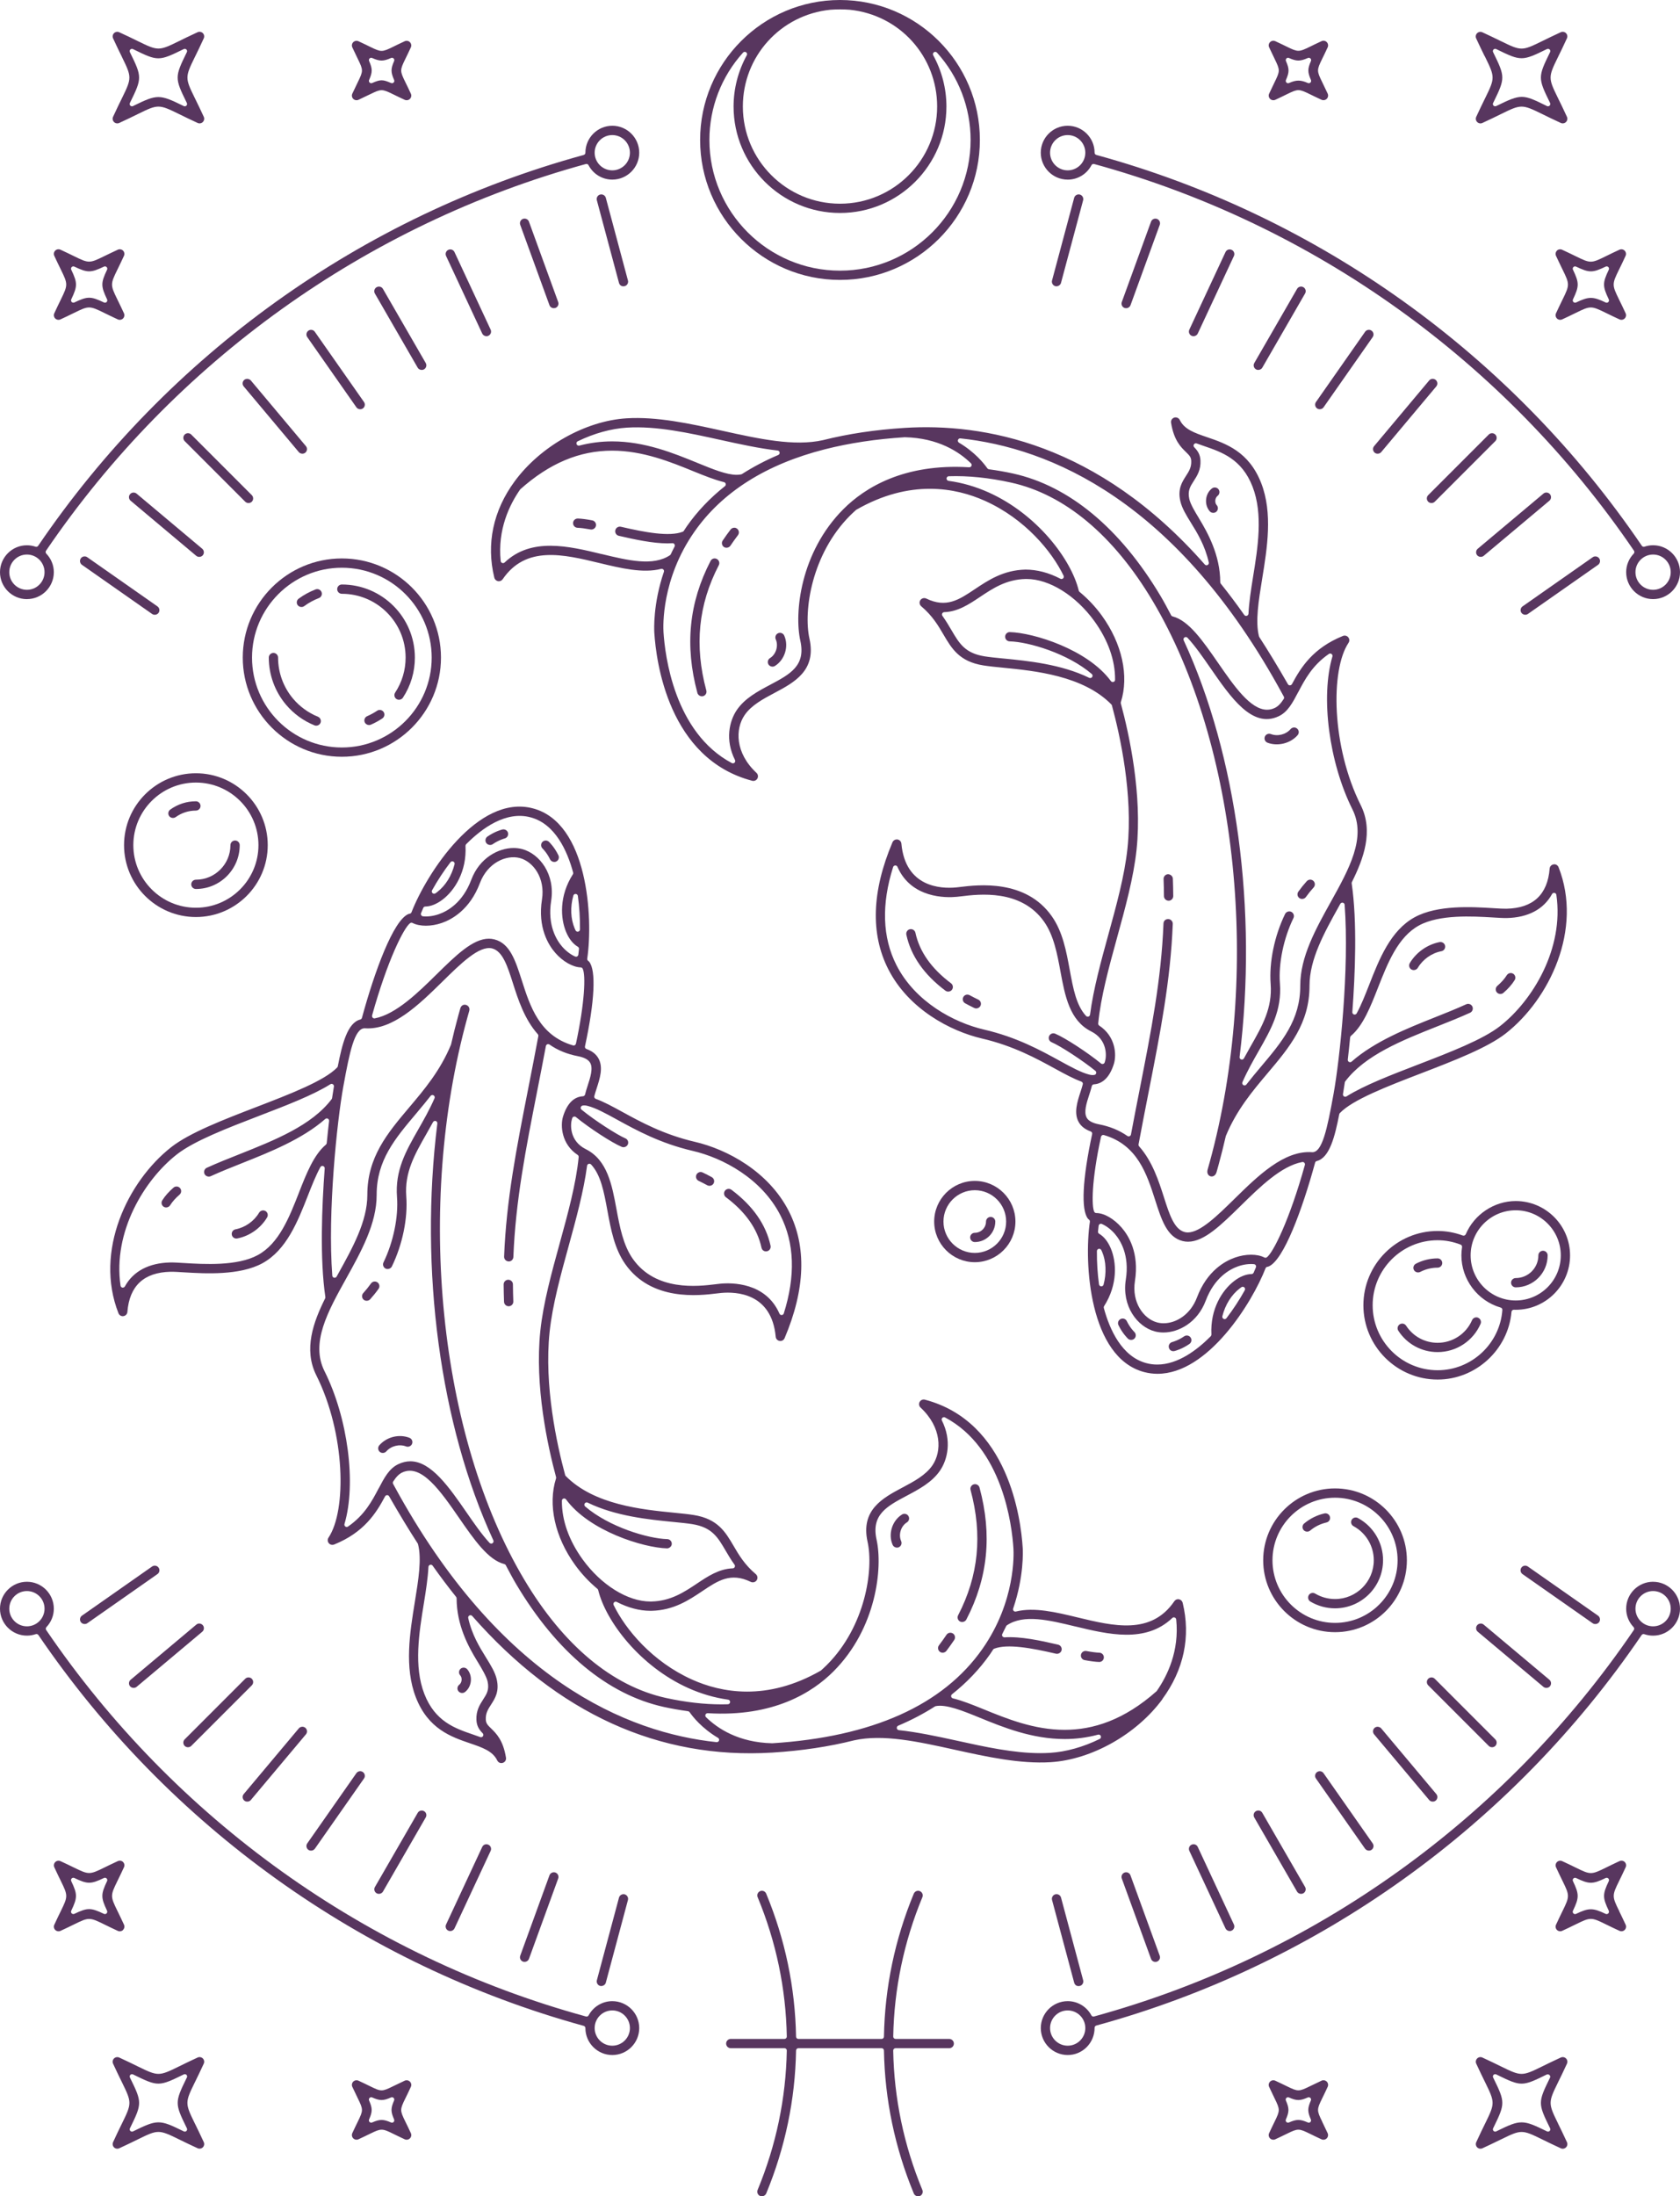 <?xml version="1.0" encoding="UTF-8"?><svg id="Layer_2" xmlns="http://www.w3.org/2000/svg" viewBox="0 0 698.52 912.68"><defs><style>.cls-1{fill:#58365f;}</style></defs><g id="graphics"><path class="cls-1" d="M526.92,526.43c.15-.02.35-.06.54-.14,6.29-2.55,14.11-23.96,19.34-43.14.09-.34.36-.6.7-.68,5.36-1.34,7.55-10.34,9.34-19.44.03-.18.12-.35.24-.48,5.26-5.55,19.75-11.12,33.75-16.51,13.57-5.22,27.61-10.62,35.26-16.61,18.19-14.25,32.07-43.28,21.95-69.03-.34-.86-1.2-1.38-2.07-1.21-.91.14-1.58.85-1.65,1.75-.85,10.82-6.88,16.43-17.91,16.68-1.23.03-3.07-.08-5.02-.2l-.63-.04c-8.62-.53-23.04-1.42-32.55,3.77-10.07,5.49-14.78,17.49-18.92,28.07-1.64,4.17-3.29,8.39-5.2,11.88-.22.4-.68.59-1.12.47-.44-.13-.72-.55-.69-1,1.17-15.62,2.07-37.57-.27-53.46-.03-.2,0-.39.09-.57,4.85-9.73,9.09-21.13,3.67-31.96-12.11-24.19-12.67-56.12-5.07-67.46.47-.7.43-1.62-.11-2.29-.53-.66-1.45-.88-2.21-.57-12.4,5.02-17.44,12.96-21.2,20.01-.17.31-.49.5-.84.51-.33.07-.68-.18-.85-.48-4.24-7.38-8.13-13.78-11.9-19.59-.06-.09-.1-.18-.12-.28-1.58-6.1-.17-14.78,1.33-23.97,2.08-12.77,4.43-27.24-.41-39.71-5.11-13.12-14.72-16.42-22.45-19.06-5.3-1.81-9.49-3.25-11.4-7.16-.42-.85-1.41-1.28-2.32-.99-.91.29-1.47,1.2-1.31,2.15,1.18,7.29,4.07,10.09,6.17,12.13,1.59,1.54,2.15,2.21,2.22,3.72.12,2.65-.95,4.3-2.18,6.22-1.64,2.55-3.51,5.43-2.36,10.46.67,2.96,2.45,5.84,4.51,9.17,2.45,3.94,5.76,9.29,7.32,16.33.09.43-.11.87-.5,1.07-.4.2-.87.11-1.16-.22-44.55-50.66-92.42-58.8-124.81-56.76-12.18.76-23.59,2.48-33.93,5.09-12.02,2.69-26.59-.53-42-3.93-13.41-2.95-27.09-5.93-39.72-5.14-17.06,1.07-35.74,11.58-46.47,26.16-8.97,12.19-11.9,26.05-8.47,40.07.18.73.79,1.3,1.55,1.45.73.12,1.48-.18,1.92-.81,9.65-14.12,25.22-10.36,40.29-6.72,8.91,2.14,18.01,4.34,25.59,2.42.35-.08.71.02.95.28.24.26.32.63.2.96-4.55,13.33-4.05,24.05-3.98,25.22.76,12.14,5.93,52.46,40.67,61.58.85.25,1.77-.15,2.19-.93.43-.78.27-1.74-.37-2.34-8.96-8.34-8.85-18.28-4.96-23.99,2.8-4.12,7.72-6.73,12.48-9.26,8.18-4.35,17.45-9.27,14.5-22.52-2.59-11.63.94-35.19,16.87-51.15.87-.87,1.77-1.69,2.53-2.38,22.45-12.93,41.51-9.16,53.56-3.75,16.64,7.47,27.8,20.97,32.7,31.11.18.37.1.82-.2,1.11-.3.28-.75.36-1.11.16-4.85-2.53-9.74-3.81-14.55-3.81-9.17.21-15.48,4.42-21.04,8.14-6.62,4.43-11.86,7.93-20.2,3.89-.87-.41-1.93-.12-2.47.69-.52.81-.36,1.89.38,2.52,4.67,3.93,7.12,8.12,9.28,11.81,3.37,5.73,6.55,11.16,16.49,12.76,2.29.37,5.26.67,8.14.95,13.29,1.31,33.37,3.29,45.14,15.27.11.12.2.26.24.42,3.42,12.61,8.81,37.1,6.46,59.43-1.19,11.31-4.66,23.88-8.01,36.04-2.88,10.47-6.16,22.34-7.55,33.03-.05.37-.31.68-.66.79-.37.11-.75,0-1-.26-4.06-4.38-5.33-11.25-6.8-19.21-1.43-7.76-2.91-15.78-7.43-22.2-10.86-15.48-30.67-13.08-38.13-12.18l-.44.05c-.51.07-.96.12-1.34.15-6.25.56-20.97-.06-22.64-18.22-.08-.88-.75-1.59-1.63-1.72-.1-.02-.2-.02-.3-.02-.76,0-1.45.45-1.77,1.18-8.62,20.34-9.21,38.09-1.75,52.75,8.4,16.51,25.67,25.71,39.02,28.82,12.97,3.01,22.64,8.31,30.42,12.57,4.06,2.23,7.64,4.15,10.83,5.31.46.17.73.67.6,1.14-.23.92-.57,1.96-.93,3.1-1.37,4.19-2.92,8.94-.69,12.72.99,1.68,2.59,2.91,4.9,3.75.46.17.72.64.61,1.11-4.04,18.74-4.67,31.55-1.73,35.16.11.13.24.25.41.38.29.21.43.56.38.91-2.5,17.03-.29,56.4,22.56,62.44,1.81.47,3.67.72,5.54.72,21.07,0,39.38-29.56,44.95-43.87.13-.32.42-.55.76-.6ZM572.87,410.64c4.11-10.48,8.36-21.29,17.18-26.09,8.52-4.63,22.3-3.79,30.53-3.31l.28.02c2.28.14,4.25.26,5.65.23,8.84-.2,15.34-3.65,18.8-9.96.2-.36.59-.57,1.02-.49.41.08.72.4.78.81,3.25,22.34-9.85,43.93-23.4,54.54-7.18,5.62-20.94,10.92-34.26,16.05-10.96,4.22-22.27,8.57-29.6,13.17-.16.1-.34.15-.51.15-.19,0-.38-.06-.54-.16-.32-.21-.48-.59-.41-.97.24-1.38.49-3.03.76-4.82.02-.16.09-.31.18-.44,8.26-10.93,23.6-17.03,38.43-22.92l.31-.12c4.67-1.86,9.06-3.61,13.18-5.49.96-.44,1.39-1.59.95-2.56-.44-.96-1.6-1.39-2.57-.95-4.2,1.92-8.82,3.76-13.3,5.54-11.06,4.4-24.8,9.87-34.35,18.29-.3.26-.73.31-1.08.13-.35-.18-.56-.57-.51-.97.34-2.89.66-5.98.98-9.23.03-.25.15-.48.34-.64,5.05-4.24,8.15-12.15,11.16-19.81ZM539.77,287.65c2.75-5.23,5.85-11.15,12.76-15.91.34-.23.79-.23,1.11.02.33.24.47.66.36,1.05-4.98,16.79-1.4,44.1,8.32,63.52,5.87,11.73-1.36,24.72-9.02,38.49-6.25,11.24-12.7,22.82-12.67,34.77.03,14.28-7.6,23.32-16.44,33.79-1.91,2.26-3.95,4.71-5.97,7.3-.19.24-.47.37-.76.37-.17,0-.34-.05-.49-.14-.42-.25-.58-.77-.39-1.22,2.15-4.87,4.59-9.15,6.75-12.93,5.2-9.11,9.68-16.98,8.84-28.1-.63-8.32,1.53-18.73,5.63-27.16.46-.95.06-2.11-.9-2.58-.94-.46-2.14-.03-2.58.89-4.44,9.14-6.68,20.04-6,29.13.75,9.94-3.46,17.34-8.34,25.89-.91,1.6-1.84,3.24-2.78,4.98-.22.41-.69.6-1.14.46-.44-.14-.72-.58-.66-1.04,7.55-60.67-1.14-125.39-23.24-173.14-.2-.43-.06-.95.34-1.21.4-.26.93-.2,1.25.15,3.24,3.49,6.53,8.26,9.44,12.46,8.6,12.44,17.49,25.33,28.47,20.15,3.79-1.78,5.79-5.61,8.11-10.03ZM498.55,215.42c-1.67-2.71-3.57-5.9-4.05-8.03-.78-3.45.38-5.25,1.85-7.52,1.39-2.16,2.97-4.6,2.79-8.48-.11-2.5-1.12-4.03-2.6-5.54-.32-.32-.37-.82-.12-1.2.25-.38.72-.53,1.14-.38,1.04.38,2.08.74,3.11,1.1,7.33,2.51,15.65,5.36,20.11,16.82,4.47,11.48,2.2,25.4.2,37.69-.85,5.28-1.64,10.4-1.88,15.14-.02.41-.3.76-.7.88-.09.03-.18.04-.27.04-.31,0-.6-.15-.79-.41-3.29-4.67-6.58-9.04-9.77-13.01-.14-.17-.21-.38-.21-.61-.02-11.22-5.23-20.58-8.83-26.49ZM399.31,182.17c36.89,3.91,90.09,25.57,134.08,106.57l.4.72c.17.31.16.69-.03.99-1.29,2-2.41,3.11-3.73,3.74-1.07.51-2.14.74-3.2.74-6.92,0-13.75-9.9-20.4-19.51-6.28-9.08-12.15-17.57-18.88-19.27-.26-.07-.49-.24-.61-.48l-.28-.53c-1.32-2.49-2.66-5.03-4.08-7.41-16.79-28.18-38-45.8-61.33-50.95-3.16-.7-6.46-1.28-10.07-1.77-.26-.04-.5-.18-.66-.4-1.31-1.88-5.09-6.69-11.78-10.65-.39-.23-.57-.7-.43-1.13.14-.43.56-.71,1.02-.66ZM240.23,183.37c6.76-3.29,13.83-5.25,20.46-5.67,12.3-.76,25.73,2.21,38.75,5.08,8.05,1.77,16.22,3.57,23.88,4.44.43.05.78.38.84.82.06.43-.17.85-.58,1.03-5.35,2.27-10.42,4.94-15.07,7.92-.1.06-.2.11-.32.13-.6.13-1.24.19-1.91.19-4.19,0-9.83-2.3-16.22-4.91l-.26-.11c-9.67-3.95-21.71-8.87-35.26-8.87-4.63,0-9.22.59-13.66,1.75-.5.11-.98-.14-1.15-.6-.17-.47.04-.99.48-1.2ZM250.18,230.25c-13.73-3.31-29.26-7.07-40.36,3.49-.18.18-.42.27-.67.27-.11,0-.23-.02-.34-.06-.34-.13-.59-.44-.63-.81-1.35-13.11,3.68-23.44,8.13-29.8,12.2-10.87,24.64-16.07,38.21-16.07,12.82,0,24.46,4.76,33.82,8.58,4.73,1.93,8.95,3.6,12.68,4.5.36.09.64.37.72.73s-.05.73-.34.96c-6.18,4.89-11.51,10.49-15.82,16.65-.32.46-.61.91-.9,1.36l-.35.54c-.11.17-.27.3-.46.38-5.54,2.14-15.63.27-25.72-2.08-1.05-.22-2.06.41-2.31,1.45-.12.5-.03,1.02.24,1.45.27.44.7.75,1.2.86,6.55,1.52,14.06,3.15,20.27,3.15.67,0,1.34-.02,2.01-.07.33-.06.69.14.87.43.19.29.21.67.05.98-.58,1.1-1.1,2.15-1.58,3.18-.08.16-.19.3-.34.4-7.03,4.67-17.4,2.16-28.38-.49ZM350.67,211.57c-17.91,17.94-20.49,43.08-17.9,54.71,2.31,10.39-4.25,13.87-12.55,18.28-5.17,2.74-10.51,5.58-13.87,10.49-3.11,4.57-4.94,12.43-.75,20.77.19.38.11.83-.19,1.12-.18.18-.43.27-.67.27-.15,0-.31-.04-.45-.11-24-12.74-27.82-44.9-28.42-54.45-.14-2.19-.95-21.98,12.89-41.73,11.55-16.49,29.8-28.01,54.22-34.22,10.12-2.57,21.29-4.25,33.2-5.01,13.94.32,22.65,6.07,27.52,10.84.29.28.37.71.21,1.08s-.54.59-.94.57c-27.22-1.66-43.46,8.54-52.29,17.38ZM462.96,283.37c-.09.03-.2.05-.29.05-.3,0-.59-.14-.78-.4-9.6-13.1-32.14-20.11-42.06-20.35-1.03,0-1.88.83-1.91,1.88-.01.52.18,1,.53,1.37.36.37.84.59,1.35.6,7.89.19,24.14,5,34.13,13.55.37.32.45.86.18,1.26-.27.41-.8.55-1.23.34-11.61-5.66-25.45-7.03-35.57-8.02l-.34-.03c-3.02-.3-5.55-.55-7.6-.88-8.16-1.32-10.52-5.35-13.79-10.93-1.08-1.84-2.28-3.87-3.74-5.9-.21-.29-.24-.67-.08-.99.16-.32.48-.53.84-.54,5.69-.18,10.34-3.29,14.84-6.3,5.38-3.59,10.94-7.3,19-7.48h.42c9.41,0,20.45,6.86,28.14,17.48,5.72,7.9,8.71,16.34,8.63,24.4,0,.42-.27.78-.67.91ZM440.62,440.82c-7.99-4.38-17.92-9.84-31.44-12.97-12.51-2.9-28.65-11.47-36.46-26.81-5.83-11.46-6.3-25.17-1.38-40.73.12-.38.47-.65.87-.67.49,0,.78.21.94.58,5.75,13.16,20.28,12.87,24.59,12.46.46-.04,1.02-.11,1.89-.21,7.46-.91,24.95-3.05,34.51,10.57,4.03,5.75,5.43,13.34,6.79,20.69,1.86,10.03,3.77,20.39,12.75,24.87,6.82,3.4,6.44,10.29,5.77,12.43l-.15.47c-.1.3-.34.53-.65.61-.29.09-.63.02-.87-.18-5.64-4.61-14.9-10.63-19.04-12.38-.48-.2-1-.21-1.48-.02-.48.19-.85.56-1.05,1.03-.21.48-.21,1-.02,1.48.2.48.56.85,1.04,1.05,3.7,1.57,13.07,7.7,18.22,11.91.29.24.42.63.32.99-.09.37-.4.64-.77.7-.22.04-.45.06-.69.06-.41,0-.86-.06-1.35-.18-3.39-.84-7.53-3.11-12.32-5.74ZM451.86,464.48c-1.34-2.28-.08-6.15,1.03-9.56.39-1.17.78-2.41,1.07-3.6.1-.41.46-.71.88-.73,3.76-.23,6.62-3.14,8.28-8.43,1.24-3.99.66-11.54-6.07-15.97-.3-.2-.46-.54-.43-.9,1.06-11.03,4.5-23.51,7.82-35.58,3.41-12.37,6.91-25.09,8.13-36.68,2.41-22.89-3.06-47.87-6.54-60.72-.05-.18-.05-.37.01-.55,3.46-10.88.5-24.32-7.92-35.96-2.63-3.63-5.75-6.94-9.27-9.86-.16-.13-.27-.31-.32-.52-3.15-13.03-17.35-31.75-37.47-40.79-5.41-2.43-11.01-4.05-16.66-4.81-.5-.07-.86-.5-.84-1.01.03-.5.43-.9.93-.91,8.02-.27,16.73.62,25.9,2.64,22.27,4.91,42.62,21.91,58.85,49.15,35.54,59.66,45.17,155.04,23.77,233.13-.29,1.07-.6,2.14-.9,3.21-.84,3.03,2.84,4.05,3.71,1.06.27-.95.58-2.03.85-3.04,1.1-4.02,2.11-8.04,3.01-11.98,4.48-10.84,11.08-18.65,17.45-26.2,8.94-10.59,17.38-20.6,17.35-36.29-.02-10.94,6.17-22.08,12.17-32.85l.63-1.14c.21-.37.65-.56,1.05-.47.41.09.72.44.75.87,2,26.53-2.01,64.29-4.61,78.61-2.65,14.62-4.69,24.2-8.79,24.2-11.73-.94-22.75,9.91-32.5,19.48-6.95,6.82-14.11,13.86-19.3,13.86-.44,0-.85-.05-1.26-.15-4.41-1.11-6.39-7.32-8.68-14.49-2.14-6.67-4.79-14.94-10.32-21.14-.2-.23-.28-.53-.23-.82,1.42-7.62,2.84-14.84,4.19-21.73,4.9-24.93,9.12-46.37,10.04-69.89.04-1.06-.8-1.96-1.87-2-1.16,0-1.94.71-1.99,1.86-.91,23.22-5.1,44.52-9.95,69.17-1.16,5.89-2.36,12.06-3.57,18.48-.06.32-.28.59-.58.72-.3.12-.65.08-.91-.1-3.42-2.38-7.3-3.97-11.87-4.85-2.58-.5-4.27-1.4-5.03-2.7ZM457.85,534.54c-.46-.03-.83-.38-.9-.83-.61-4.47-.91-9.12-.87-13.82,0-.44.31-.83.74-.93.41-.11.87.1,1.08.5.14.26.26.54.38.82,1.62,3.83,1.83,8.89.56,13.56-.11.42-.5.71-.99.71ZM517.57,536.15c-2.29,4.1-4.85,8.01-7.63,11.63-.19.24-.47.38-.76.38-.14,0-.29-.03-.42-.1-.41-.2-.63-.66-.52-1.1,1.2-4.8,3.78-8.91,7.23-11.56.24-.18.47-.35.71-.52.37-.24.86-.21,1.19.09.33.3.41.79.19,1.18ZM521.23,528.87c-.15.34-.5.56-.87.57-2.29.02-4.79,1.02-7.23,2.9-4.92,3.77-9.99,11.59-9.44,22.21.01.27-.09.53-.28.73-5.58,5.63-13.63,11.76-22.24,11.76-1.49,0-2.99-.18-4.5-.58-10.26-2.71-15.3-13.97-17.72-22.93-.07-.26-.03-.54.12-.77,5.72-8.97,5.19-18.27,2.78-23.99-1.19-2.84-2.87-4.94-4.85-6.09-.32-.19-.51-.55-.47-.93.08-.81.17-1.61.27-2.38.04-.3.22-.56.48-.71.26-.15.59-.17.86-.04,1.87.82,3.75,2.25,5.32,4.03,2.42,2.78,6.25,8.95,4.64,19.08-1.74,11.02,4.77,19.6,12.08,21.54,1.13.3,2.34.45,3.58.45,6.26,0,14.12-4.09,17.56-13.21,3.62-9.62,10-13.08,13.47-14.29,2.21-.78,4.62-1.1,6.61-.89.3.03.57.2.72.46.16.26.18.58.07.86-.29.73-.6,1.46-.94,2.21ZM513.49,522.58c-4.11,1.43-11.64,5.49-15.81,16.58-2.69,7.14-8.67,10.72-13.87,10.72-.92,0-1.82-.11-2.67-.34-5.65-1.49-10.65-8.34-9.25-17.21,1.85-11.68-2.68-18.94-5.55-22.22-3.25-3.71-7.28-6.02-10.52-6.03-.36,0-.69-.2-.85-.53-1.07-2.1-1.26-12.41,2.81-31.15.06-.26.22-.49.45-.63.23-.14.5-.17.76-.1,13.95,4.06,17.86,16.24,21.3,26.98,2.65,8.28,4.93,15.43,11.41,17.06.74.19,1.5.28,2.27.28,6.7,0,13.76-6.94,21.94-14.97,7.87-7.73,16.79-16.5,25.53-18.14.33-.06.66.05.89.3.22.24.31.59.22.91-6.42,23.04-13.24,36.53-15.83,38.39-.3.21-.69.24-1.01.07-2.97-1.54-7.76-1.54-12.21.02Z"/><path class="cls-1" d="M493.81,555c-.11-.02-.23-.03-.35-.03-.39,0-.78.12-1.1.34-2.48,1.69-4.68,2.29-4.92,2.36-1.05.25-1.69,1.29-1.44,2.32.24,1.02,1.14,1.69,2.33,1.43.49-.12,3.16-.84,6.2-2.93.43-.29.72-.73.81-1.24.1-.5-.01-1.02-.3-1.44-.3-.44-.72-.72-1.24-.81Z"/><path class="cls-1" d="M468.52,549c-.23-.46-.61-.81-1.1-.98-.21-.08-.43-.11-.65-.11-.29,0-.56.07-.83.2-.46.23-.81.62-.98,1.1-.17.49-.14,1.01.09,1.47,1.61,3.31,3.59,5.27,3.96,5.63.76.7,2.03.63,2.71-.1.72-.78.68-2-.1-2.73-.19-.19-1.8-1.78-3.11-4.48Z"/><path class="cls-1" d="M305.3,219.3c-.09,0-.17,0-.26.02-.52.07-.97.34-1.28.74-1.13,1.48-2.2,2.97-3.28,4.57-.59.88-.35,2.08.53,2.68.84.56,2.1.32,2.68-.53.97-1.45,2.02-2.91,3.13-4.38.32-.41.45-.92.38-1.43-.07-.51-.33-.96-.74-1.28-.34-.26-.75-.4-1.16-.4Z"/><path class="cls-1" d="M298.05,232.28c-.29-.15-.59-.23-.89-.23-.19,0-.39.03-.58.09-.5.15-.9.49-1.13.95-8.98,17.29-10.78,35.22-5.49,54.84.27,1.01,1.38,1.62,2.35,1.37.51-.14.93-.46,1.18-.9.26-.44.32-.96.19-1.46-5.03-18.65-3.33-35.67,5.18-52.06.24-.46.28-.98.13-1.46-.15-.49-.49-.89-.94-1.13Z"/><path class="cls-1" d="M246.26,216.24c-2.45-.46-4.42-.72-6.04-.77-1.07.02-1.91.8-1.95,1.86-.02.52.17,1.01.52,1.38.35.38.83.59,1.34.61,1.38.05,3.15.28,5.41.7,1.01.18,2.06-.51,2.24-1.53.1-.51,0-1.02-.3-1.45-.29-.42-.73-.71-1.24-.8Z"/><path class="cls-1" d="M539.5,371.96c.08.5.36.95.78,1.25.84.6,2.1.39,2.69-.44,1.08-1.5,2.16-2.84,3.23-4,.71-.78.66-2.01-.13-2.73-.78-.72-2-.66-2.72.12-1.2,1.32-2.38,2.78-3.51,4.35-.3.42-.42.93-.34,1.44Z"/><path class="cls-1" d="M625.1,412.58c1.95-1.67,3.52-3.45,4.67-5.29.56-.9.29-2.09-.61-2.66-.32-.2-.67-.29-1.01-.29-.64,0-1.28.32-1.65.91-.93,1.49-2.25,2.98-3.92,4.42-.39.34-.63.81-.67,1.32-.04.51.13,1.01.46,1.4.66.78,1.94.88,2.72.21Z"/><path class="cls-1" d="M586.86,402.87c.89.51,2.12.2,2.64-.68,2.1-3.55,5.78-6.15,9.83-6.92,1.04-.2,1.72-1.22,1.52-2.26-.2-1.02-1.21-1.7-2.26-1.53-5.11.99-9.76,4.26-12.42,8.75-.26.44-.34.96-.21,1.46.13.5.44.92.89,1.19Z"/><path class="cls-1" d="M528.38,305.03c-.22-.08-.44-.12-.67-.12-.78,0-1.52.47-1.81,1.23-.38.99.12,2.11,1.11,2.49,4.26,1.63,9.57.28,12.52-3.13.34-.39.5-.89.47-1.4-.04-.52-.27-.98-.67-1.32-.79-.7-2.01-.61-2.72.2-1.95,2.26-5.41,3.13-8.22,2.05Z"/><path class="cls-1" d="M506.64,203.32c-.37-.49-.95-.75-1.54-.75-.41,0-.82.12-1.17.39-1.38,1.05-2.28,2.71-2.45,4.56-.18,1.86.38,3.67,1.54,4.97.67.76,1.96.84,2.72.15.38-.34.61-.82.64-1.33.03-.52-.15-1.01-.49-1.39-.44-.49-.65-1.24-.58-2.01.08-.77.44-1.47.96-1.87.84-.64,1.01-1.85.37-2.71Z"/><path class="cls-1" d="M325,263.1c-.23-.09-.47-.13-.7-.13-.27,0-.53.06-.78.17-.47.21-.83.59-1.01,1.07s-.17,1.01.04,1.48c1.2,2.68.11,6.24-2.39,7.78-.44.27-.75.69-.87,1.2-.12.5-.03,1.02.24,1.46.55.87,1.8,1.16,2.64.63,4.15-2.55,5.89-8.22,3.9-12.65-.21-.47-.59-.82-1.07-1.01Z"/><path class="cls-1" d="M485.89,374.3c.52,0,1.01-.21,1.37-.58.36-.37.56-.85.56-1.37-.02-2.37-.07-4.77-.16-7.21-.04-1.11-1.08-1.86-2.03-1.86-.48.02-.96.23-1.31.61-.35.38-.54.87-.52,1.38.09,2.4.14,4.77.16,7.11,0,1.05.87,1.91,1.93,1.91Z"/><path class="cls-1" d="M380.62,387.62c-.2-.91-.99-1.52-1.9-1.52-.13,0-.27.02-.41.04-1.02.22-1.68,1.25-1.46,2.29,1.89,8.78,7.37,16.61,16.26,23.26.83.62,2.09.43,2.7-.39.64-.85.46-2.06-.39-2.7-8.13-6.08-13.11-13.14-14.8-20.99Z"/><path class="cls-1" d="M406.75,415.39c-1.23-.59-2.43-1.21-3.59-1.84-.29-.16-.61-.24-.93-.24-.18,0-.37.02-.55.08-.49.14-.9.47-1.14.92-.25.45-.31.97-.16,1.46.14.5.47.9.92,1.15,1.23.68,2.49,1.33,3.79,1.95.94.45,2.13.03,2.58-.91.22-.47.25-.99.08-1.47-.17-.49-.52-.88-.99-1.1Z"/><path class="cls-1" d="M204.86,350.8c2.55-1.74,4.83-2.34,4.93-2.36,1.04-.25,1.68-1.29,1.44-2.32-.25-1.03-1.28-1.65-2.33-1.43-.53.13-3.19.86-6.21,2.93-.43.29-.72.73-.81,1.24-.1.5.01,1.02.3,1.44.59.86,1.84,1.08,2.68.51Z"/><path class="cls-1" d="M228.71,357.11c.46.92,1.65,1.34,2.58.89.95-.47,1.35-1.62.89-2.58-1.72-3.54-3.87-5.54-3.96-5.63-.37-.34-.84-.51-1.31-.51-.52,0-1.03.21-1.41.61-.72.77-.67,2,.1,2.73.19.19,1.8,1.78,3.11,4.49Z"/><path class="cls-1" d="M483.26,706.09c8.97-12.19,11.9-26.04,8.47-40.07-.18-.73-.79-1.3-1.54-1.45-.77-.13-1.49.18-1.92.82-9.65,14.11-25.23,10.35-40.31,6.71-8.86-2.14-17.98-4.33-25.56-2.43-.33.08-.7-.02-.94-.28-.24-.26-.32-.63-.2-.96,4.57-13.4,4.04-24.04,3.97-25.21-.76-12.14-5.93-52.46-40.66-61.58-.86-.24-1.76.15-2.2.94-.43.77-.27,1.73.38,2.33,8.95,8.33,8.84,18.28,4.96,23.99-2.81,4.12-7.73,6.73-12.49,9.25-8.17,4.35-17.44,9.27-14.5,22.52,2.59,11.63-.94,35.19-16.87,51.15-.87.87-1.77,1.69-2.53,2.38-22.48,12.92-41.51,9.16-53.56,3.75-16.55-7.43-27.7-20.87-32.62-30.98-.18-.37-.11-.82.19-1.11.3-.29.74-.37,1.12-.17,4.66,2.41,9.48,3.68,13.92,3.68h.54c9.18-.21,15.49-4.42,21.05-8.14,6.62-4.44,11.85-7.93,20.21-3.88.87.42,1.93.12,2.46-.69.53-.81.36-1.9-.38-2.53-4.67-3.93-7.12-8.11-9.27-11.8-3.37-5.73-6.55-11.16-16.49-12.76-2.29-.37-5.26-.67-8.14-.95-13.29-1.31-33.36-3.29-45.13-15.27-.11-.12-.2-.26-.24-.42-3.42-12.61-8.81-37.1-6.46-59.43,1.19-11.3,4.66-23.88,8.01-36.04,2.89-10.51,6.17-22.42,7.57-33.03.05-.37.31-.68.67-.79.34-.11.75-.01,1,.26,4.06,4.39,5.32,11.25,6.79,19.2,1.43,7.76,2.91,15.78,7.42,22.2,10.9,15.52,30.68,13.09,38.13,12.18l.44-.05c.55-.07.98-.12,1.34-.15,6.24-.57,20.97.06,22.64,18.22.08.88.75,1.59,1.63,1.72.87.15,1.71-.31,2.07-1.15,8.63-20.35,9.22-38.1,1.76-52.75-8.41-16.52-25.68-25.72-39.03-28.82-13.01-3.02-22.68-8.32-30.44-12.58-4.03-2.21-7.61-4.13-10.81-5.29-.46-.17-.73-.67-.6-1.15.24-.92.57-1.95.93-3.07,1.37-4.21,2.93-8.97.7-12.75-.99-1.68-2.59-2.91-4.9-3.75-.46-.17-.72-.64-.61-1.11,4.04-18.73,4.67-31.55,1.73-35.16-.11-.13-.23-.24-.41-.37-.29-.21-.43-.56-.38-.91,2.5-17.03.29-56.4-22.56-62.43-22.91-6.1-44.27,27.09-50.51,43.16-.13.33-.43.56-.77.61-.14.02-.32.05-.49.12-6.31,2.57-14.14,23.98-19.35,43.16-.09.34-.36.6-.69.68-5.37,1.36-7.56,10.34-9.34,19.42-.03.18-.12.35-.24.48-5.26,5.55-19.73,11.12-33.72,16.5-13.62,5.25-27.65,10.65-35.29,16.63-18.19,14.25-32.07,43.29-21.95,69.03.32.82,1.19,1.36,2.07,1.2.9-.14,1.57-.85,1.64-1.75.85-10.82,6.87-16.43,17.89-16.68,1.33-.03,3.37.09,5.74.24,8.62.51,23.03,1.37,32.48-3.77,10.06-5.48,14.76-17.48,18.92-28.07,1.61-4.1,3.28-8.35,5.2-11.88.22-.4.69-.61,1.12-.46.43.13.72.54.69.99-1.17,15.6-2.07,37.53.27,53.44.03.2,0,.39-.09.57-4.85,9.73-9.09,21.13-3.67,31.96,12.11,24.18,12.67,56.12,5.07,67.46-.47.71-.43,1.63.11,2.29.52.65,1.42.88,2.23.57,12.39-5.01,17.43-12.95,21.18-20.01.17-.31.49-.5.85-.51.35,0,.66.18.84.49,4.26,7.42,8.14,13.83,11.88,19.59.06.09.1.18.12.28,1.6,6.1.18,14.79-1.31,23.98-2.08,12.78-4.42,27.25.42,39.7,5.11,13.13,14.72,16.42,22.45,19.06,5.31,1.81,9.49,3.25,11.39,7.15.41.84,1.31,1.31,2.33.99.9-.29,1.46-1.19,1.3-2.14-1.17-7.28-4.06-10.08-6.17-12.13-1.39-1.34-2.15-2.09-2.22-3.72-.12-2.64.95-4.3,2.19-6.22,1.64-2.55,3.5-5.43,2.36-10.46-.67-2.97-2.46-5.86-4.53-9.2-2.59-4.18-5.81-9.38-7.33-16.3-.09-.43.11-.87.5-1.07.4-.21.87-.11,1.16.22,35.53,40.44,77.57,59.68,124.84,56.76,12.18-.76,23.59-2.48,33.93-5.09,12.05-2.67,26.54.52,41.9,3.91,13.36,2.94,27.11,5.95,39.83,5.17,17.06-1.07,35.74-11.59,46.47-26.17ZM447.03,675.85c13.74,3.31,29.29,7.07,40.39-3.49.26-.26.65-.34,1-.21.34.13.59.44.63.81,1.35,13.1-3.67,23.42-8.12,29.79-13.64,12.12-26.53,16.08-38.28,16.08-12.76,0-24.18-4.67-33.76-8.58-4.73-1.93-8.94-3.6-12.68-4.5-.36-.09-.64-.37-.72-.73s.05-.73.34-.96c6.19-4.9,11.51-10.5,15.82-16.65.32-.45.61-.9.9-1.36l.35-.55c.11-.17.27-.31.46-.38,5.51-2.14,15.62-.27,25.71,2.08.99.22,2.09-.44,2.32-1.44.24-1.04-.41-2.07-1.44-2.32-7.28-1.69-15.6-3.5-22.29-3.04-.33-.02-.68-.15-.87-.44-.19-.29-.21-.66-.05-.97.59-1.13,1.12-2.2,1.6-3.22.07-.16.19-.3.34-.4,7.02-4.67,17.39-2.16,28.35.49ZM234.28,622.73c.38-.13.82.02,1.07.35,9.6,13.11,32.16,20.11,42.08,20.35.86-.06,1.86-.78,1.89-1.88.01-.52-.18-1-.53-1.37-.36-.37-.84-.59-1.35-.6-7.89-.19-24.14-5-34.14-13.56-.37-.32-.45-.86-.18-1.26.27-.41.79-.56,1.23-.34,11.63,5.67,25.49,7.03,35.61,8.03l.32.03c3.02.3,5.54.55,7.58.88,8.16,1.33,10.52,5.35,13.79,10.92,1.05,1.8,2.25,3.84,3.75,5.92.21.29.24.67.09.99-.16.32-.48.53-.83.54-5.71.2-10.35,3.3-14.84,6.3-5.38,3.59-10.94,7.3-19,7.48h-.42c-9.41,0-20.45-6.86-28.14-17.48-5.72-7.9-8.71-16.33-8.63-24.4,0-.42.27-.78.67-.91ZM256.61,465.29c8.02,4.4,17.94,9.84,31.43,12.97,12.51,2.9,28.65,11.47,36.46,26.81,5.84,11.46,6.3,25.16,1.39,40.73-.12.38-.47.65-.92.67-.38,0-.73-.23-.88-.58-5.71-13.07-19.88-12.9-24.59-12.45-.44.04-.97.11-1.6.18l-.31.04c-7.46.9-24.95,3.02-34.49-10.57-4.03-5.75-5.43-13.34-6.79-20.69-1.86-10.03-3.77-20.39-12.75-24.87-6.83-3.41-6.44-10.29-5.77-12.43l.15-.47c.1-.3.34-.53.65-.61.3-.09.63-.02.87.18,5.65,4.61,14.9,10.63,19.05,12.38.44.19.98.19,1.46,0,.49-.2.88-.56,1.07-1.01.21-.48.21-1,.02-1.48-.2-.48-.56-.85-1.04-1.05-3.37-1.43-12.62-7.33-18.22-11.92-.29-.24-.42-.62-.32-.99.09-.36.39-.64.76-.71.61-.11,1.28-.08,2.06.13,3.39.84,7.53,3.11,12.32,5.74ZM239.38,371.48c.46.03.83.38.89.83.62,4.51.92,9.19.88,13.9,0,.44-.31.83-.74.93-.07.02-.15.03-.22.03-.35,0-.69-.2-.86-.52-.14-.26-.26-.53-.38-.82-1.69-4.02-1.9-8.86-.57-13.64.12-.44.54-.77.99-.7ZM179.65,369.96c2.29-4.1,4.86-8.03,7.65-11.66.28-.37.79-.47,1.18-.28.41.2.63.66.52,1.1-1.2,4.81-3.77,8.92-7.23,11.58-.24.18-.49.37-.73.53-.17.11-.35.17-.54.17-.24,0-.47-.09-.65-.26-.33-.3-.41-.79-.19-1.18ZM175.98,377.28c.15-.34.49-.57.87-.57,2.28-.03,4.79-1.05,7.26-2.95,4.92-3.78,9.99-11.6,9.44-22.23-.01-.27.09-.53.28-.73,6.54-6.6,16.51-13.91,26.75-11.16,10.26,2.71,15.3,13.97,17.72,22.93.07.26.03.54-.12.77-5.72,8.97-5.19,18.27-2.78,23.99,1.2,2.84,2.88,4.94,4.85,6.09.33.19.52.55.48.93-.09.81-.18,1.6-.27,2.37-.04.3-.22.56-.48.72-.15.08-.31.12-.47.12-.13,0-.26-.03-.39-.08-1.87-.82-3.75-2.26-5.32-4.03-2.42-2.78-6.25-8.95-4.64-19.08,1.74-11.02-4.77-19.6-12.08-21.54-1.12-.29-2.32-.44-3.55-.44-6.28,0-14.16,4.08-17.58,13.2-3.62,9.62-9.99,13.08-13.47,14.29-2.26.79-4.61,1.1-6.62.89-.3-.03-.57-.21-.73-.47-.15-.26-.18-.58-.06-.86.29-.71.59-1.43.92-2.16ZM154.7,421.99c6.42-23.04,13.24-36.52,15.83-38.38.29-.21.68-.24,1-.07,2.99,1.53,7.77,1.53,12.21-.02,4.11-1.43,11.63-5.49,15.81-16.58,3.16-8.39,10.89-11.85,16.55-10.39,5.65,1.5,10.65,8.35,9.25,17.21-1.85,11.68,2.68,18.94,5.55,22.22,3.1,3.55,7.24,5.92,10.54,6.02.35.01.66.21.82.52,1.36,2.59.84,14.39-2.79,31.17-.06.26-.22.49-.45.63-.15.09-.32.14-.49.14-.09,0-.18-.01-.27-.04-13.96-4.06-17.86-16.25-21.3-27.01-2.65-8.27-4.94-15.41-11.4-17.04-.75-.19-1.52-.29-2.29-.29-6.68,0-13.74,6.94-21.91,14.98-7.44,7.32-16.71,16.42-25.52,18.12-.35.06-.67-.05-.89-.29-.23-.25-.31-.59-.22-.91ZM142.75,451.5c2.65-14.62,4.69-24.2,8.87-24.2,11.65.88,22.61-9.85,32.31-19.37,7.61-7.48,15.32-15.1,20.66-13.82,4.4,1.11,6.39,7.31,8.68,14.49,2.13,6.66,4.79,14.95,10.33,21.15.2.23.28.53.23.82-1.38,7.4-2.76,14.42-4.11,21.3l-.11.57c-4.88,24.8-9.09,46.22-10.01,69.74-.02.51.16.99.5,1.37.37.4.87.62,1.46.64,1.01,0,1.85-.81,1.89-1.86.91-23.24,5.1-44.55,9.96-69.22,1.16-5.87,2.36-12.03,3.56-18.43.06-.32.28-.59.58-.72.3-.13.64-.09.92.1,3.4,2.38,7.29,3.97,11.86,4.85,2.58.5,4.27,1.4,5.03,2.7,1.34,2.28.08,6.15-1.03,9.57-.41,1.24-.79,2.45-1.07,3.63-.1.41-.46.71-.88.74-3.82.23-6.6,3.05-8.27,8.39-1.2,3.84-.63,11.57,6.06,15.98.3.2.46.54.43.9-1.06,11.05-4.5,23.53-7.82,35.6-3.4,12.35-6.91,25.07-8.12,36.66-2.41,22.89,3.06,47.87,6.54,60.72.05.18.05.37-.01.55-3.46,10.88-.5,24.32,7.92,35.96,2.67,3.69,5.79,7.03,9.29,9.94.16.13.27.31.32.51,3.18,13.01,17.38,31.7,37.45,40.71,5.39,2.42,10.96,4.04,16.56,4.82.5.07.86.51.83,1.01-.03.5-.43.9-.93.91-.86.03-1.72.04-2.6.04-7.32,0-15.1-.9-23.2-2.68-22.26-4.91-42.62-21.9-58.85-49.15-35.58-59.73-45.2-155.26-23.71-233.39.27-.98.6-2.14.83-2.94.72-2.53-2.93-3.75-3.71-1.06-.22.76-.56,1.96-.83,2.95-1.11,4.05-2.13,8.11-3.03,12.09-4.49,10.86-11.08,18.65-17.45,26.18-8.94,10.59-17.38,20.6-17.35,36.29.02,10.95-6.18,22.09-12.17,32.86l-.6,1.09c-.21.37-.64.55-1.05.47-.41-.09-.72-.44-.75-.87-2.01-26.58,1.99-64.28,4.58-78.56ZM124.36,495.46c-4.1,10.47-8.35,21.29-17.18,26.09-8.54,4.65-22.41,3.8-30.7,3.3-2.38-.15-4.35-.27-5.75-.23-8.84.2-15.34,3.65-18.81,9.96-.17.31-.5.5-1.02.49-.41-.08-.72-.4-.78-.81-3.25-22.34,9.85-43.93,23.4-54.54,7.19-5.63,20.95-10.92,34.25-16.04,11.51-4.42,22.37-8.6,29.6-13.13.33-.2.73-.2,1.05.02.31.21.47.59.41.96-.23,1.37-.49,3-.75,4.77-.02.16-.09.31-.18.44-8.26,10.93-23.6,17.03-38.42,22.92-4.52,1.79-9.2,3.65-13.5,5.61-.96.44-1.39,1.59-.95,2.56.43.93,1.63,1.37,2.56.95,4.13-1.89,8.59-3.66,13.31-5.54,11.06-4.4,24.83-9.87,34.34-18.25.3-.26.73-.31,1.08-.13.35.19.56.57.51.97-.34,2.83-.66,5.91-.98,9.18-.03.25-.15.48-.34.64-5.06,4.24-8.16,12.16-11.16,19.81ZM157.46,618.45c-2.74,5.23-5.85,11.15-12.76,15.91-.34.23-.78.23-1.11-.02-.33-.24-.47-.66-.36-1.05,4.99-16.8,1.41-44.1-8.31-63.52-5.87-11.73,1.36-24.72,9.02-38.49,6.25-11.24,12.7-22.82,12.67-34.77-.03-14.28,7.6-23.32,16.44-33.79,2.56-3.04,4.35-5.23,5.98-7.31.3-.39.84-.48,1.25-.24.42.25.58.77.39,1.22-2.12,4.82-4.56,9.09-6.71,12.86-5.24,9.18-9.73,17.05-8.89,28.18.63,8.32-1.52,18.72-5.62,27.16-.46.95-.06,2.11.9,2.58.9.43,2.14.02,2.58-.89,4.44-9.15,6.68-20.04,5.99-29.13-.75-9.94,3.46-17.33,8.34-25.89.92-1.61,1.85-3.26,2.78-4.97.22-.41.7-.59,1.14-.46.44.14.72.58.66,1.04-7.55,60.69,1.15,125.44,23.28,173.2.2.43.06.95-.34,1.21-.16.11-.35.16-.53.16-.26,0-.52-.11-.71-.31-3.25-3.51-6.56-8.31-9.48-12.54-7.27-10.51-14.77-21.35-23.43-21.35-1.66,0-3.36.4-5.04,1.2-3.79,1.79-5.79,5.61-8.11,10.03ZM198.43,690.28c.08.13.17.28.25.41,1.63,2.67,3.59,6,4.05,8.02.78,3.46-.38,5.26-1.86,7.53-1.39,2.17-2.96,4.61-2.78,8.47.11,2.51,1.12,4.03,2.6,5.55.32.32.37.82.12,1.2-.18.28-.49.44-.81.44-.11,0-.23-.02-.34-.06-1.04-.38-2.08-.74-3.11-1.1-7.35-2.52-15.66-5.36-20.11-16.82-4.46-11.47-2.2-25.4-.2-37.68.87-5.32,1.66-10.49,1.9-15.1.02-.41.3-.76.7-.88.39-.12.82.03,1.05.37,3.18,4.51,6.47,8.86,9.75,12.96.14.17.21.38.21.6.02,11.23,4.96,20.2,8.58,26.09ZM297.95,723.95c-36.87-3.89-90.06-25.54-134.1-106.58l-.4-.73c-.17-.31-.16-.69.03-.99,1.27-1.97,2.42-3.12,3.74-3.75,7.95-3.79,15.95,7.72,23.65,18.86,6.23,9.01,12.1,17.5,18.82,19.19.27.07.49.24.62.49l.35.67c1.36,2.56,2.65,4.99,4.01,7.27,16.79,28.18,38,45.8,61.33,50.94,3.17.7,6.37,1.26,10.07,1.77.27.04.5.18.66.41,1.31,1.88,5.09,6.69,11.8,10.66.39.23.57.7.43,1.13-.13.4-.5.66-1.02.66ZM321.02,724.41c-13.91-.33-22.61-6.08-27.47-10.84-.29-.28-.37-.71-.21-1.08.16-.37.52-.57.94-.57,27.22,1.65,43.47-8.54,52.28-17.38,17.92-17.95,20.49-43.08,17.91-54.71-2.31-10.39,4.25-13.88,12.55-18.28,5.17-2.75,10.52-5.58,13.85-10.48,3.11-4.57,4.95-12.43.76-20.77-.19-.38-.11-.83.19-1.12.3-.3.75-.36,1.13-.16,23.99,12.73,27.82,44.89,28.42,54.45.14,2.19.95,21.98-12.89,41.73-16.39,23.39-45.81,36.58-87.46,39.22ZM432.53,728.52c-11.14,0-23.11-2.64-34.74-5.2-8.34-1.83-16.47-3.55-24.06-4.36-.44-.05-.79-.38-.85-.82-.06-.43.17-.85.58-1.03,5.41-2.29,10.55-4.97,15.26-7.99.1-.06.21-.11.32-.13,4.33-.88,11.17,1.88,18.4,4.84,9.64,3.93,21.63,8.83,35.31,8.83,4.64,0,9.28-.61,13.81-1.82.47-.13.98.12,1.15.59.17.46-.03.99-.48,1.2-6.82,3.35-13.97,5.35-20.68,5.77-1.33.08-2.66.12-4.01.12Z"/><path class="cls-1" d="M395.16,678.48c-.12,0-.25.01-.38.03-.51.1-.95.39-1.23.81-.98,1.45-2.02,2.91-3.14,4.39-.31.41-.44.91-.37,1.42.07.51.34.96.75,1.28.8.61,2.07.44,2.7-.37,1.17-1.55,2.27-3.08,3.26-4.56.59-.88.36-2.08-.52-2.68-.32-.21-.68-.32-1.06-.32Z"/><path class="cls-1" d="M407.27,618.17c-.13-.5-.45-.91-.9-1.17-.29-.17-.62-.26-.95-.26-.17,0-.34.02-.5.07-.51.14-.93.46-1.18.9-.26.44-.32.96-.19,1.46,5.03,18.65,3.33,35.67-5.18,52.06-.24.46-.28.98-.13,1.46.15.5.49.89.94,1.13.88.47,2.13.1,2.61-.82,8.98-17.28,10.78-35.22,5.48-54.84Z"/><path class="cls-1" d="M450.98,689.86c2.49.47,4.43.72,6.1.77,1.01,0,1.86-.82,1.89-1.86.02-.51-.17-1.01-.52-1.38-.35-.38-.83-.59-1.34-.61-1.38-.05-3.15-.28-5.41-.7-.12-.02-.24-.03-.36-.03-.91,0-1.72.65-1.89,1.57-.2,1.05.49,2.06,1.54,2.25Z"/><path class="cls-1" d="M156.95,532.9c-.33-.24-.73-.36-1.14-.36-.1,0-.2,0-.31.02-.5.08-.94.36-1.24.78-1.06,1.48-2.15,2.82-3.22,3.99-.71.78-.66,2.01.12,2.73.75.67,2.03.63,2.73-.13,1.17-1.29,2.36-2.75,3.5-4.35.62-.86.42-2.07-.44-2.69Z"/><path class="cls-1" d="M73.55,493.06c-.52-.05-1.02.12-1.41.46-1.95,1.68-3.52,3.45-4.67,5.29-.57.9-.3,2.09.6,2.66.85.55,2.11.27,2.66-.61.95-1.51,2.27-2.99,3.92-4.42.39-.34.63-.81.67-1.32.04-.51-.13-1.01-.46-1.4-.34-.39-.8-.63-1.31-.67Z"/><path class="cls-1" d="M110.37,503.24c-.3-.18-.64-.26-.97-.26-.66,0-1.31.34-1.67.95-2.1,3.55-5.78,6.14-9.83,6.92-1.04.2-1.72,1.22-1.52,2.26.2,1.02,1.14,1.73,2.26,1.53,5.12-.99,9.76-4.26,12.42-8.75.26-.44.34-.96.21-1.46-.13-.5-.44-.92-.89-1.19Z"/><path class="cls-1" d="M168.85,601.07c.98.37,2.11-.12,2.49-1.11.38-.99-.12-2.11-1.11-2.49-4.32-1.66-9.47-.37-12.52,3.13-.7.8-.61,2.02.19,2.72.78.67,2.05.59,2.73-.2,1.97-2.27,5.43-3.13,8.22-2.05Z"/><path class="cls-1" d="M190.22,701.35c-.07.51.06,1.01.38,1.42.62.82,1.87,1,2.7.38,1.39-1.05,2.29-2.71,2.47-4.58.18-1.85-.38-3.66-1.54-4.95-.32-.37-.77-.58-1.38-.64-.54,0-1.01.18-1.35.48-.38.35-.61.82-.64,1.33-.03.52.14,1.01.49,1.39.44.5.66,1.25.58,2.01-.08.77-.43,1.47-.95,1.87-.42.31-.68.76-.76,1.28Z"/><path class="cls-1" d="M376.5,629.11c-.15-.03-.3-.05-.45-.05-.35,0-.7.09-1,.29-4.13,2.54-5.88,8.22-3.89,12.64.42.94,1.65,1.38,2.54.97.47-.21.84-.59,1.02-1.08.18-.48.17-1.01-.04-1.47-1.2-2.68-.11-6.24,2.39-7.78.44-.27.75-.69.87-1.2.12-.5.03-1.02-.23-1.45-.27-.44-.7-.75-1.2-.87Z"/><path class="cls-1" d="M211.49,542.82c.58-.02,1.07-.24,1.43-.63.35-.37.53-.85.51-1.37-.09-2.4-.14-4.77-.16-7.11,0-1.05-.88-1.91-1.95-1.91-1.05,0-1.91.88-1.91,1.94.02,2.37.07,4.77.16,7.21.04,1.04.88,1.85,1.91,1.86Z"/><path class="cls-1" d="M316.62,518.48c.22,1.01,1.09,1.71,2.31,1.48,1.02-.22,1.68-1.25,1.46-2.29-1.89-8.78-7.37-16.61-16.26-23.26-.85-.63-2.06-.45-2.7.39-.63.85-.46,2.06.39,2.7,8.13,6.08,13.11,13.14,14.8,20.99Z"/><path class="cls-1" d="M290.48,490.7c1.23.59,2.44,1.21,3.6,1.84.91.5,2.13.14,2.62-.76.52-.93.17-2.11-.76-2.62-1.23-.67-2.49-1.32-3.78-1.93-.27-.14-.56-.2-.85-.2-.21,0-.42.03-.62.11-.5.17-.89.52-1.12.99-.22.46-.25.99-.08,1.47.17.48.52.87.98,1.1Z"/><path class="cls-1" d="M81.45,381.07c16.47,0,29.87-13.4,29.87-29.87s-13.4-29.87-29.87-29.87-29.87,13.4-29.87,29.87,13.4,29.87,29.87,29.87ZM81.45,325.19c14.34,0,26.01,11.67,26.01,26.01s-11.67,26.01-26.01,26.01-26.01-11.67-26.01-26.01,11.67-26.01,26.01-26.01Z"/><path class="cls-1" d="M584.96,648.38c0-16.47-13.4-29.87-29.87-29.87s-29.87,13.4-29.87,29.87,13.4,29.87,29.87,29.87,29.87-13.4,29.87-29.87ZM529.08,648.38c0-14.34,11.67-26.01,26.01-26.01s26.01,11.67,26.01,26.01-11.67,26.01-26.01,26.01-26.01-11.67-26.01-26.01Z"/><path class="cls-1" d="M609.43,512.89c-.2.47-.73.71-1.22.53-3.42-1.26-6.94-1.89-10.46-1.89-17.02,0-30.87,13.85-30.87,30.87s13.85,30.87,30.87,30.87c15.83,0,29.32-12.36,30.71-28.13.05-.52.46-.9,1.02-.88.24.02.49.02.74.02,12.46,0,22.59-10.14,22.59-22.59s-10.14-22.6-22.59-22.6c-8.93,0-17.28,5.55-20.78,13.81ZM597.74,569.4c-14.9,0-27.01-12.12-27.01-27.01s12.12-27.01,27.01-27.01c3.21,0,6.42.61,9.55,1.81.42.16.68.6.61,1.05-.18,1.17-.27,2.33-.27,3.44,0,9.99,6.72,18.91,16.34,21.68.44.13.73.54.69.99-1.01,14.05-12.83,25.05-26.91,25.05ZM648.95,521.67c0,10.33-8.4,18.74-18.74,18.74s-18.74-8.4-18.74-18.74,8.4-18.74,18.74-18.74,18.74,8.41,18.74,18.74Z"/><path class="cls-1" d="M388.42,507.62c0,9.31,7.58,16.89,16.89,16.89s16.89-7.58,16.89-16.89-7.58-16.89-16.89-16.89-16.89,7.58-16.89,16.89ZM418.34,507.62c0,7.18-5.85,13.03-13.03,13.03s-13.03-5.85-13.03-13.03,5.85-13.03,13.03-13.03,13.03,5.85,13.03,13.03Z"/><path class="cls-1" d="M142.14,314.47c22.72,0,41.21-18.48,41.21-41.21s-18.48-41.2-41.21-41.2-41.2,18.48-41.2,41.2,18.48,41.21,41.2,41.21ZM142.14,235.92c20.6,0,37.35,16.76,37.35,37.35s-16.76,37.35-37.35,37.35-37.35-16.76-37.35-37.35,16.76-37.35,37.35-37.35Z"/><path class="cls-1" d="M126.47,251.88c1.89-1.39,3.95-2.51,6.12-3.35.48-.18.86-.55,1.07-1.02.21-.47.22-.99.03-1.47-.18-.48-.55-.86-1.02-1.07-.25-.11-.51-.16-.77-.16-.24,0-.47.04-.7.13-2.49.96-4.85,2.25-7.01,3.83-.41.3-.69.75-.77,1.27-.08.51.05,1.02.35,1.43.61.82,1.88,1.02,2.69.42Z"/><path class="cls-1" d="M130.77,301.43c.99.38,2.12-.12,2.5-1.07.19-.48.19-1-.02-1.48-.2-.47-.57-.84-1.05-1.04-3.97-1.61-7.54-4.19-10.32-7.48-4.04-4.77-6.26-10.85-6.26-17.11,0-1.06-.87-1.93-1.93-1.93s-1.93.87-1.93,1.93c0,7.17,2.55,14.13,7.17,19.6,3.19,3.77,7.27,6.73,11.83,8.57Z"/><path class="cls-1" d="M156.82,295.34c-1.3.87-2.7,1.63-4.16,2.27-.47.2-.84.58-1.03,1.06-.19.47-.18,1,.02,1.47.41.96,1.64,1.4,2.53,1.01,1.69-.73,3.3-1.61,4.79-2.61.88-.59,1.12-1.79.53-2.68-.59-.87-1.8-1.11-2.68-.53Z"/><path class="cls-1" d="M142.14,246.75c14.62,0,26.51,11.89,26.51,26.51,0,5.21-1.51,10.24-4.35,14.55-.58.89-.34,2.09.55,2.67.85.56,2.1.31,2.67-.55,3.26-4.95,4.98-10.71,4.98-16.67,0-16.74-13.62-30.37-30.37-30.37-1.06,0-1.93.87-1.93,1.93s.87,1.93,1.93,1.93Z"/><path class="cls-1" d="M79.52,367.49c0,1.06.87,1.93,1.93,1.93,10.05,0,18.22-8.17,18.22-18.22,0-1.06-.87-1.93-1.93-1.93s-1.93.87-1.93,1.93c0,7.92-6.44,14.36-14.36,14.36-1.06,0-1.93.87-1.93,1.93Z"/><path class="cls-1" d="M73.05,339.55c2.46-1.78,5.37-2.71,8.4-2.71,1.06,0,1.93-.87,1.93-1.93s-.87-1.93-1.93-1.93c-3.86,0-7.55,1.19-10.67,3.45-.86.63-1.06,1.83-.44,2.69.59.82,1.84,1.04,2.7.43Z"/><path class="cls-1" d="M575.06,648.38c0-7.33-4-14.06-10.45-17.56-.45-.24-.96-.29-1.47-.15-.5.15-.9.47-1.15.93-.24.45-.3.97-.15,1.46.15.49.48.9.93,1.14,5.2,2.82,8.43,8.25,8.43,14.17,0,8.88-7.23,16.11-16.11,16.11-2.92,0-5.78-.79-8.27-2.27-.3-.19-.64-.28-.99-.28-.15,0-.31.02-.47.06-.5.12-.92.43-1.19.88-.27.44-.35.96-.22,1.46.13.51.43.92.88,1.19,3.09,1.84,6.63,2.82,10.25,2.82,11.01,0,19.97-8.95,19.97-19.96Z"/><path class="cls-1" d="M551.53,632.66c.5-.11.93-.41,1.21-.85.27-.43.36-.95.24-1.45-.11-.51-.42-.94-.87-1.22-.3-.19-.66-.29-1-.29-.14,0-.28.02-.42.05-3.1.7-6.01,2.15-8.44,4.19-.4.33-.64.8-.68,1.31-.05.51.11,1.01.44,1.4.66.79,1.94.9,2.72.24,1.96-1.65,4.31-2.81,6.79-3.37Z"/><path class="cls-1" d="M614.61,547.59c-.47-.21-.99-.23-1.48-.03-.48.18-.86.55-1.07,1.03-2.47,5.72-8.1,9.41-14.33,9.41-5.31,0-10.2-2.66-13.09-7.11-.28-.43-.72-.73-1.23-.84-.13-.03-.26-.04-.39-.04-.37,0-.73.11-1.04.31-.44.29-.74.72-.84,1.22-.11.5-.02,1.02.27,1.46,3.61,5.55,9.71,8.86,16.32,8.86,7.76,0,14.78-4.61,17.87-11.73.42-.97-.03-2.11-1-2.53Z"/><path class="cls-1" d="M590.49,528.56c2.21-1.16,4.72-1.78,7.25-1.78,1.06,0,1.93-.87,1.93-1.93s-.87-1.93-1.93-1.93c-3.14,0-6.27.77-9.04,2.22-.46.24-.79.64-.95,1.13-.15.49-.11,1.01.14,1.47.47.91,1.68,1.29,2.6.81Z"/><path class="cls-1" d="M628.28,533.03c0,1.06.87,1.93,1.93,1.93,7.32,0,13.28-5.96,13.28-13.28,0-1.06-.87-1.93-1.93-1.93s-1.93.87-1.93,1.93c0,5.2-4.23,9.42-9.42,9.42-1.06,0-1.93.87-1.93,1.93Z"/><path class="cls-1" d="M403.38,514.21c0,1.06.87,1.93,1.93,1.93,4.7,0,8.52-3.82,8.52-8.52,0-1.06-.87-1.93-1.93-1.93s-1.93.87-1.93,1.93c0,2.57-2.09,4.67-4.67,4.67-1.06,0-1.93.87-1.93,1.93Z"/><path class="cls-1" d="M394.69,847.27h-22.34c-.26,0-.51-.11-.69-.29-.18-.18-.28-.43-.27-.69.37-19.9,4.45-39.39,12.12-57.91.2-.47.2-1,0-1.48-.2-.47-.56-.84-1.04-1.04-.47-.2-.99-.2-1.47,0-.48.2-.85.57-1.06,1.05-7.87,19.01-12.05,39-12.41,59.42-.01.52-.44.95-.96.95h-34.62c-.53,0-.95-.42-.96-.95-.37-20.42-4.54-40.42-12.42-59.43-.4-.98-1.55-1.45-2.52-1.04-.47.2-.84.57-1.03,1.04-.2.47-.2,1,0,1.48,7.68,18.53,11.76,38.01,12.12,57.91,0,.26-.09.51-.27.69-.18.18-.43.29-.69.29h-22.34c-1.06,0-1.93.87-1.93,1.93s.87,1.93,1.93,1.93h22.34c.26,0,.51.11.69.29.18.18.28.43.27.69-.37,19.9-4.45,39.38-12.13,57.91-.19.47-.19,1,0,1.48.2.47.56.84,1.04,1.04.44.18.98.17,1.46-.02.49-.2.88-.57,1.07-1.02,7.87-19.01,12.05-39,12.41-59.42.01-.52.44-.95.96-.95h34.62c.53,0,.95.42.96.95.37,20.42,4.54,40.42,12.42,59.43.4.96,1.61,1.43,2.51,1.05.48-.2.85-.57,1.04-1.05.2-.47.2-1,0-1.48-7.67-18.52-11.75-38-12.12-57.91,0-.26.09-.51.27-.69.18-.18.43-.29.69-.29h22.34c1.06,0,1.93-.87,1.93-1.93s-.87-1.93-1.93-1.93Z"/><path class="cls-1" d="M349.26,116.32c32.07,0,58.16-26.09,58.16-58.16S381.33,0,349.26,0s-58.16,26.09-58.16,58.16,26.09,58.16,58.16,58.16ZM345.25,4.05c2.93-.21,5.23-.2,8.03,0,20.78,2.12,36.37,19.39,36.37,40.2,0,22.28-18.12,40.4-40.39,40.4s-40.39-18.12-40.39-40.4c0-20.8,15.65-38.09,36.39-40.2ZM308.94,21.86c.33-.36.88-.41,1.28-.14.4.28.52.82.28,1.25-3.59,6.53-5.49,13.89-5.49,21.28,0,24.4,19.85,44.25,44.25,44.25s44.25-19.85,44.25-44.25c0-7.4-1.9-14.76-5.49-21.27-.24-.43-.11-.97.28-1.25.4-.29.95-.23,1.28.14,9.02,9.96,13.98,22.85,13.98,36.3,0,29.94-24.36,54.3-54.3,54.3s-54.3-24.36-54.3-54.3c0-13.45,4.97-26.34,13.98-36.3Z"/><path class="cls-1" d="M443.93,74.65c4.16,0,7.95-2.3,9.89-6,.17-.32.5-.52.85-.52.08,0,.17.01.26.03,91.25,25,170.96,82.07,224.45,160.69.26.38.21.88-.1,1.21-2.03,2.11-3.14,4.85-3.14,7.71,0,6.17,5.02,11.19,11.19,11.19s11.19-5.02,11.19-11.19-5.02-11.19-11.19-11.19c-1.21,0-2.41.2-3.57.59-.4.15-.86-.01-1.11-.37-54.03-79.48-134.58-137.15-226.82-162.42-.42-.12-.71-.5-.71-.93,0-6.17-5.02-11.19-11.19-11.19s-11.19,5.02-11.19,11.19,5.02,11.19,11.19,11.19ZM687.33,230.44c4.04,0,7.33,3.29,7.33,7.33s-3.29,7.33-7.33,7.33-7.33-3.29-7.33-7.33,3.29-7.33,7.33-7.33ZM443.93,56.13c4.04,0,7.33,3.29,7.33,7.33s-3.29,7.33-7.33,7.33-7.33-3.29-7.33-7.33,3.29-7.33,7.33-7.33Z"/><path class="cls-1" d="M687.33,657.3c-6.17,0-11.19,5.02-11.19,11.19,0,2.85,1.09,5.57,3.08,7.66.31.33.35.83.1,1.2-53.51,78.59-133.22,135.63-224.44,160.6-.45.12-.9-.08-1.1-.47-1.97-3.64-5.73-5.9-9.84-5.9-6.17,0-11.19,5.02-11.19,11.19s5.02,11.19,11.19,11.19c2.99,0,5.79-1.17,7.9-3.29,2.12-2.13,3.28-4.99,3.28-8.03,0-.43.29-.81.71-.93,92.17-25.22,172.69-82.85,226.73-162.26.25-.36.7-.5,1.11-.37,1.18.41,2.41.61,3.66.61,6.17,0,11.19-5.02,11.19-11.19s-5.02-11.19-11.19-11.19ZM443.93,850.09c-4.04,0-7.33-3.29-7.33-7.33s3.29-7.33,7.33-7.33,7.33,3.29,7.33,7.33-3.29,7.33-7.33,7.33ZM687.33,675.82c-4.04,0-7.33-3.29-7.33-7.33s3.29-7.33,7.33-7.33,7.33,3.29,7.33,7.33-3.29,7.33-7.33,7.33Z"/><path class="cls-1" d="M438.77,787.19c-1.01.28-1.62,1.34-1.34,2.36l9.2,34.35c.27.99,1.14,1.66,2.39,1.35,1-.27,1.62-1.33,1.34-2.36l-9.2-34.35c-.27-1.02-1.28-1.6-2.38-1.36Z"/><path class="cls-1" d="M469.06,778.2c-.26-.12-.54-.18-.82-.18-.22,0-.45.04-.67.12-.47.18-.86.53-1.08,1-.22.46-.24.99-.06,1.48l12.15,33.38c.35.97,1.41,1.52,2.48,1.15.47-.17.85-.53,1.07-.99.22-.46.24-.99.06-1.48l-12.15-33.38c-.17-.48-.52-.87-.99-1.09Z"/><path class="cls-1" d="M496.92,766.49c-.21-.08-.43-.11-.65-.11-.28,0-.56.06-.83.18-.46.21-.82.6-.99,1.08-.18.49-.15,1.01.06,1.47l15.03,32.23c.43.94,1.66,1.37,2.55.94.48-.22.83-.61,1.01-1.09.18-.49.15-1.01-.06-1.47l-15.03-32.23c-.21-.47-.6-.82-1.09-1Z"/><path class="cls-1" d="M539.29,786.05c.5.88,1.74,1.22,2.63.7.45-.26.76-.67.9-1.17.13-.5.06-1.02-.19-1.46l-17.79-30.81c-.26-.45-.68-.77-1.17-.9-.16-.04-.33-.06-.49-.06-.34,0-.67.09-.97.26-.45.26-.77.67-.9,1.17-.13.5-.06,1.02.19,1.46l17.79,30.81Z"/><path class="cls-1" d="M567.59,768.22c.58.84,1.85,1.06,2.68.47.42-.29.7-.74.79-1.24.09-.51-.02-1.02-.32-1.44l-20.43-29.16c-.29-.43-.73-.7-1.23-.79-.11-.02-.22-.03-.34-.03-.4,0-.79.12-1.12.35-.42.29-.7.73-.79,1.24-.09.51.02,1.02.32,1.44l20.43,29.17Z"/><path class="cls-1" d="M594.23,747.99c.66.79,1.93.9,2.72.24.4-.33.64-.79.68-1.31.05-.51-.11-1.01-.44-1.41l-22.9-27.28c-.31-.37-.75-.58-1.4-.68-.56,0-.99.15-1.32.44-.4.33-.64.79-.68,1.31-.05.51.11,1.01.44,1.41l22.9,27.28Z"/><path class="cls-1" d="M621.73,725.52c.75-.75.75-1.97,0-2.73l-25.18-25.18c-.37-.37-.85-.56-1.36-.56s-1,.2-1.36.56c-.75.75-.75,1.97,0,2.73l25.18,25.18c.73.73,2,.73,2.73,0Z"/><path class="cls-1" d="M644.44,700.74c.69-.82.58-2.04-.23-2.72l-27.3-22.9c-.36-.3-.77-.46-1.25-.46-.67.05-1.14.29-1.47.69-.68.82-.58,2.04.24,2.72l27.3,22.9c.78.66,2.07.55,2.71-.23Z"/><path class="cls-1" d="M664.9,674.07c.3-.43.41-.93.32-1.44-.09-.51-.37-.95-.79-1.25l-29.17-20.42c-.33-.23-.71-.35-1.11-.35-.12,0-.23.01-.35.03-.49.09-.93.37-1.22.78-.3.43-.42.94-.33,1.45.09.51.37.95.79,1.25l29.17,20.42c.84.59,2.1.37,2.68-.47Z"/><path class="cls-1" d="M664.91,232.03c-.37-.54-.97-.82-1.58-.82-.38,0-.77.11-1.11.35l-29.16,20.42c-.42.29-.7.73-.79,1.24-.09.51.02,1.02.32,1.43.59.85,1.85,1.07,2.69.48l29.17-20.42c.42-.29.7-.73.79-1.24.09-.51-.02-1.02-.32-1.44Z"/><path class="cls-1" d="M613.75,229.34c-.05.51.11,1.01.44,1.4.65.78,1.93.89,2.71.24l27.3-22.9c.4-.33.64-.79.68-1.31.05-.51-.11-1.01-.44-1.41-.33-.4-.8-.64-1.31-.69-.07,0-.13,0-.2,0-.45,0-.85.15-1.2.45l-27.3,22.9c-.4.33-.64.79-.68,1.31Z"/><path class="cls-1" d="M620.36,180.02c-.52,0-1,.2-1.36.56l-25.18,25.18c-.75.75-.75,1.97,0,2.73.73.73,2,.73,2.73,0l25.18-25.18c.75-.75.75-1.97,0-2.73-.37-.37-.85-.56-1.36-.56Z"/><path class="cls-1" d="M595.54,157.42c-.51.05-.98.29-1.31.68l-22.9,27.3c-.33.4-.49.9-.44,1.4.05.52.29.98.68,1.31.78.66,2.06.55,2.71-.23l22.9-27.3c.33-.4.49-.9.44-1.4-.05-.52-.29-.98-.68-1.31-.39-.33-.93-.49-1.41-.44Z"/><path class="cls-1" d="M569.17,137.05c-.11,0-.23.01-.34.03-.51.09-.95.37-1.24.79l-20.42,29.17c-.3.42-.41.93-.32,1.44.09.51.37.95.79,1.25.84.58,2.1.37,2.68-.47l20.42-29.17c.3-.42.41-.93.32-1.44-.09-.51-.37-.95-.79-1.24-.33-.24-.72-.36-1.11-.36Z"/><path class="cls-1" d="M522.21,153.48c.88.51,2.13.18,2.64-.7l17.78-30.81c.26-.44.33-.96.2-1.46-.14-.49-.45-.91-.9-1.17-.3-.17-.63-.26-.96-.26-.17,0-.34.02-.5.07-.5.14-.92.45-1.17.9l-17.78,30.8c-.26.44-.33.96-.2,1.46.14.49.45.91.9,1.16Z"/><path class="cls-1" d="M495.45,139.54c.92.44,2.13,0,2.56-.93l15.03-32.22c.22-.47.24-.99.06-1.48-.17-.48-.52-.87-.99-1.08-.27-.12-.55-.19-.83-.19-.21,0-.43.04-.65.11-.48.17-.87.53-1.09,1.01l-15.03,32.22c-.22.47-.24.99-.06,1.48.17.48.53.87.99,1.08Z"/><path class="cls-1" d="M467.58,127.96c1.05.37,2.12-.19,2.48-1.15l12.15-33.38c.36-1-.16-2.1-1.16-2.47-.98-.34-2.1.15-2.47,1.16l-12.15,33.38c-.18.48-.15,1.01.06,1.48.22.46.6.82,1.08.99Z"/><path class="cls-1" d="M441.15,117.55l9.2-34.34c.27-1.03-.35-2.09-1.39-2.37-.15-.03-.3-.05-.46-.05-.86,0-1.65.56-1.88,1.43l-9.2,34.34c-.27,1.03.35,2.09,1.39,2.37.97.22,2.07-.37,2.34-1.37Z"/><path class="cls-1" d="M254.58,831.58c-4.1,0-7.87,2.26-9.84,5.9-.21.4-.66.59-1.1.47-91.22-24.98-170.93-82.02-224.44-160.6-.25-.37-.21-.88.1-1.2,1.98-2.09,3.08-4.81,3.08-7.66,0-6.17-5.02-11.19-11.19-11.19s-11.19,5.02-11.19,11.19,5.02,11.19,11.19,11.19c1.25,0,2.48-.21,3.66-.61.11-.03.21-.05.32-.05.31,0,.61.15.8.42,54,79.36,134.51,137.03,226.72,162.4.42.12.71.5.71.93,0,6.17,5.02,11.19,11.19,11.19s11.19-5.02,11.19-11.19-5.02-11.19-11.19-11.19ZM11.19,675.82c-4.04,0-7.33-3.29-7.33-7.33s3.29-7.33,7.33-7.33,7.33,3.29,7.33,7.33-3.29,7.33-7.33,7.33ZM254.58,850.09c-4.04,0-7.33-3.29-7.33-7.33s3.29-7.33,7.33-7.33,7.33,3.29,7.33,7.33-3.29,7.33-7.33,7.33Z"/><path class="cls-1" d="M11.19,248.96c6.17,0,11.19-5.02,11.19-11.19,0-2.86-1.11-5.6-3.14-7.71-.31-.33-.36-.83-.1-1.21,53.5-78.62,133.21-135.69,224.45-160.69.46-.12.9.08,1.11.48,1.94,3.7,5.73,6,9.89,6,6.17,0,11.19-5.02,11.19-11.19s-5.02-11.19-11.19-11.19-11.19,5.03-11.19,11.21c0,.43-.29.81-.71.93C150.45,89.65,69.9,147.32,15.87,226.81c-.24.35-.69.53-1.11.37-1.16-.39-2.36-.59-3.57-.59-6.17,0-11.19,5.02-11.19,11.19s5.02,11.19,11.19,11.19ZM254.58,56.13c4.04,0,7.33,3.29,7.33,7.33s-3.29,7.33-7.33,7.33-7.33-3.29-7.33-7.33,3.29-7.33,7.33-7.33ZM11.19,230.44c4.04,0,7.33,3.29,7.33,7.33s-3.29,7.33-7.33,7.33-7.33-3.29-7.33-7.33,3.29-7.33,7.33-7.33Z"/><path class="cls-1" d="M251.89,823.89l9.2-34.34c.27-1.03-.35-2.09-1.39-2.37-1.01-.23-2.06.36-2.33,1.37l-9.2,34.34c-.27,1.03.35,2.09,1.39,2.37.96.21,2.07-.37,2.34-1.37Z"/><path class="cls-1" d="M217.47,815.15c1,.34,2.12-.19,2.47-1.16l12.15-33.39c.36-1-.16-2.1-1.16-2.47-1-.35-2.1.17-2.47,1.16l-12.15,33.39c-.18.48-.15,1.01.06,1.48.22.46.61.82,1.09,1Z"/><path class="cls-1" d="M186.41,802.28c.93.44,2.13,0,2.56-.93l15.03-32.22c.22-.47.24-.99.06-1.48-.17-.48-.52-.87-.99-1.08-.27-.12-.55-.19-.83-.19-.21,0-.43.04-.65.11-.48.17-.87.53-1.09,1.01l-15.03,32.22c-.22.47-.24.99-.06,1.48.17.48.53.87.99,1.08Z"/><path class="cls-1" d="M156.59,786.75c.9.52,2.13.18,2.64-.7l17.78-30.81c.26-.44.33-.96.2-1.46-.14-.49-.45-.91-.9-1.16-.3-.17-.63-.26-.96-.26-.17,0-.34.02-.5.07-.49.13-.91.45-1.17.9l-17.78,30.8c-.26.44-.33.96-.2,1.46.14.49.45.91.9,1.16Z"/><path class="cls-1" d="M130.92,768.23l20.42-29.17c.3-.42.41-.93.32-1.44-.09-.51-.37-.95-.79-1.25-.33-.23-.71-.35-1.1-.35-.11,0-.22.01-.34.03-.51.09-.95.37-1.25.79l-20.42,29.17c-.3.42-.41.93-.32,1.44.09.51.37.95.79,1.25.84.58,2.1.37,2.68-.47Z"/><path class="cls-1" d="M125.7,717.54c-.67.05-1.13.29-1.46.69l-22.9,27.29c-.33.39-.49.89-.44,1.4.05.52.29.98.68,1.31.78.66,2.07.55,2.71-.23l22.91-27.3c.33-.39.49-.89.44-1.4-.05-.52-.29-.98-.68-1.31-.35-.29-.79-.45-1.25-.45Z"/><path class="cls-1" d="M103.33,697.05c-.52,0-1,.2-1.36.56l-25.18,25.18c-.75.75-.75,1.97,0,2.73.73.73,2,.73,2.73,0l25.18-25.18c.75-.75.75-1.97,0-2.73-.37-.37-.85-.56-1.36-.56Z"/><path class="cls-1" d="M83.01,674.67c-.07,0-.14-.01-.2-.01-.44,0-.84.15-1.2.46l-27.29,22.9c-.4.33-.64.8-.68,1.31-.05.51.11,1.01.44,1.4.66.79,1.93.9,2.72.24l27.29-22.9c.4-.33.64-.8.68-1.31.05-.51-.11-1.01-.44-1.4-.34-.4-.8-.64-1.31-.69Z"/><path class="cls-1" d="M64.7,650.64c-.11-.02-.23-.03-.34-.03-.4,0-.79.12-1.12.35l-29.16,20.42c-.42.29-.7.74-.79,1.24-.09.51.02,1.02.32,1.43.58.85,1.85,1.07,2.69.48l29.17-20.42c.42-.29.7-.73.79-1.24.09-.51-.02-1.02-.32-1.43-.29-.43-.73-.71-1.23-.8Z"/><path class="cls-1" d="M65.93,254.67c.3-.43.41-.93.32-1.44-.09-.51-.37-.95-.79-1.25l-29.17-20.42c-.33-.23-.72-.35-1.11-.35-.11,0-.23.01-.34.03-.5.09-.94.37-1.23.79-.3.43-.41.93-.32,1.44.09.51.37.95.79,1.25l29.17,20.42c.84.59,2.1.37,2.68-.47Z"/><path class="cls-1" d="M55.37,204.68c-.5.05-.97.29-1.3.69-.33.39-.49.89-.44,1.4.05.51.29.98.68,1.31l27.29,22.9c.79.66,2.06.55,2.71-.23.34-.4.49-.9.45-1.41-.05-.51-.29-.98-.68-1.31l-27.29-22.9c-.4-.34-.89-.48-1.42-.44Z"/><path class="cls-1" d="M78.15,180.02c-.52,0-1,.2-1.36.56-.75.75-.75,1.97,0,2.73l25.18,25.18c.73.73,2,.73,2.73,0s.75-1.97,0-2.73l-25.18-25.18c-.37-.37-.85-.56-1.36-.56Z"/><path class="cls-1" d="M104.29,158.11c-.31-.37-.75-.59-1.4-.68-.56.01-.99.15-1.32.43-.4.33-.64.8-.68,1.31-.05.51.11,1.01.44,1.4l22.9,27.29c.66.79,1.93.9,2.72.24.4-.33.64-.8.68-1.31.05-.51-.11-1.01-.44-1.4l-22.9-27.29Z"/><path class="cls-1" d="M148.19,169.26c.58.84,1.84,1.06,2.68.47.42-.29.7-.74.79-1.24.09-.51-.02-1.02-.32-1.44l-20.43-29.16c-.29-.43-.73-.71-1.23-.8-.12-.02-.23-.03-.35-.03-.39,0-.77.12-1.1.35-.42.29-.7.74-.79,1.24-.09.51.02,1.02.32,1.44l20.43,29.17Z"/><path class="cls-1" d="M176.3,153.48c.45-.26.77-.67.9-1.17.13-.5.06-1.02-.19-1.46l-17.79-30.8c-.26-.45-.68-.77-1.18-.9-.17-.04-.33-.06-.5-.06-.34,0-.66.09-.95.26-.46.26-.77.68-.91,1.17-.13.5-.06,1.02.19,1.46l17.79,30.8c.51.89,1.74,1.22,2.63.71Z"/><path class="cls-1" d="M188.97,104.75c-.22-.47-.6-.82-1.08-.99-.22-.08-.44-.12-.67-.12-.28,0-.55.06-.81.18-.47.22-.82.6-1,1.08-.18.49-.15,1.01.06,1.47l15.03,32.23c.43.94,1.66,1.37,2.55.94.48-.22.83-.61,1.01-1.09.18-.49.15-1.01-.06-1.47l-15.03-32.23Z"/><path class="cls-1" d="M230.95,127.96c.47-.17.85-.53,1.07-.99.22-.46.24-.99.06-1.48l-12.15-33.38c-.28-.78-1.03-1.27-1.83-1.27-.22,0-.44.04-.66.11-.99.37-1.5,1.48-1.14,2.47l12.15,33.38c.35.97,1.4,1.52,2.48,1.15Z"/><path class="cls-1" d="M259.75,118.91c1-.27,1.62-1.33,1.34-2.36l-9.2-34.34c-.23-.85-1.01-1.42-1.89-1.42-.17,0-.33.02-.5.06-1,.27-1.62,1.33-1.34,2.36l9.2,34.34c.27.99,1.14,1.66,2.39,1.35Z"/><path class="cls-1" d="M50.72,23.72c4.1,8.36,4.1,8.68-.02,17.09-1.01,2.06-2.24,4.57-3.69,7.73-.34.73-.18,1.6.39,2.17s1.43.72,2.17.39c3.16-1.45,5.67-2.68,7.78-3.72,4.18-2.05,6.34-3.08,8.51-3.08s4.35,1.03,8.54,3.08c2.09,1.03,4.61,2.26,7.76,3.71.73.35,1.6.19,2.17-.38.57-.57.73-1.45.4-2.17-1.36-2.96-2.53-5.35-3.5-7.33l-.22-.45c-4.1-8.36-4.1-8.67,0-17.04l.19-.38c1-2.04,2.17-4.44,3.52-7.4.34-.73.18-1.6-.38-2.17-.56-.56-1.46-.72-2.17-.39-3.16,1.45-5.67,2.68-7.78,3.72-8.35,4.1-8.66,4.1-17.05,0-2.09-1.03-4.6-2.26-7.76-3.7-.73-.34-1.6-.19-2.17.38s-.73,1.44-.39,2.17c1.46,3.18,2.7,5.71,3.72,7.78ZM54.18,22.02l-.17-.34c-.18-.37-.11-.81.18-1.1.29-.29.75-.36,1.1-.18l.34.17c10.03,4.91,10.42,4.91,20.77-.17.37-.18.81-.11,1.11.18.29.29.37.73.18,1.1l-.17.34c-4.87,9.93-4.87,10.51,0,20.43l.17.35c.18.37.11.81-.19,1.1-.29.29-.74.36-1.1.18l-.34-.17c-9.74-4.77-10.69-4.77-20.43,0l-.34.17c-.13.07-.28.1-.42.1-.25,0-.5-.1-.68-.28-.29-.29-.37-.74-.18-1.11l.17-.34c4.87-9.93,4.87-10.5,0-20.43Z"/><path class="cls-1" d="M25.2,124.68c-.76,1.54-1.62,3.31-2.62,5.49-.34.73-.19,1.6.38,2.17s1.46.72,2.17.39c2.26-1.04,4.08-1.93,5.59-2.67l.23-.11c5.93-2.92,6.28-2.92,12.32.05,1.53.75,3.39,1.66,5.71,2.73.72.34,1.61.18,2.17-.38s.73-1.44.39-2.17c-1.04-2.26-1.93-4.08-2.67-5.59l-.11-.23c-2.91-5.94-2.91-6.28.05-12.32.75-1.53,1.66-3.39,2.73-5.72.34-.73.18-1.6-.38-2.17s-1.45-.72-2.17-.39c-2.32,1.07-4.16,1.97-5.79,2.76-5.97,2.93-6.31,2.93-12.26.01-1.72-.84-3.54-1.73-5.8-2.77-.26-.12-.53-.18-.81-.18-.5,0-1,.19-1.37.56-.57.57-.73,1.44-.39,2.17.95,2.07,1.78,3.76,2.48,5.19l.15.3s.15.32.15.32c2.91,5.94,2.91,6.29,0,12.24l-.15.3ZM29.62,112.08c-.18-.37-.1-.81.19-1.1.29-.29.73-.37,1.1-.19,5.52,2.62,6.79,2.62,12.32,0,.37-.18.81-.1,1.1.19.29.29.37.73.19,1.1-2.62,5.52-2.62,6.79,0,12.32.18.37.1.81-.19,1.1-.29.29-.73.37-1.1.19-5.53-2.62-6.8-2.62-12.32,0-.13.06-.27.09-.41.09-.25,0-.5-.1-.68-.28-.29-.29-.37-.73-.19-1.1,2.62-5.53,2.62-6.79,0-12.32Z"/><path class="cls-1" d="M148.76,24.44c2.31,4.73,2.31,5,0,9.72-.62,1.27-1.37,2.81-2.27,4.76-.34.73-.18,1.6.39,2.17.55.55,1.44.72,2.16.39,1.82-.84,3.29-1.55,4.5-2.15l.26-.12c4.71-2.3,4.98-2.31,9.71,0l.25.12c1.23.6,2.69,1.32,4.51,2.15.72.33,1.62.17,2.17-.38.57-.57.73-1.44.39-2.17-.83-1.82-1.55-3.28-2.15-4.5l-.13-.27c-2.31-4.71-2.31-4.98,0-9.7l.12-.25c.6-1.23,1.32-2.69,2.15-4.51.34-.73.18-1.6-.38-2.17-.58-.59-1.43-.72-2.17-.39-1.94.89-3.49,1.65-4.77,2.28-4.66,2.29-5.02,2.29-9.68,0-1.28-.63-2.83-1.39-4.77-2.28-.26-.12-.53-.18-.8-.18-.5,0-1,.2-1.37.56-.57.57-.73,1.44-.39,2.17.9,1.95,1.65,3.49,2.27,4.76ZM153.66,24.3c.28-.28.7-.36,1.07-.2,3.23,1.42,4.63,1.41,7.87,0,.36-.16.79-.08,1.07.2.28.28.36.7.2,1.07-1.43,3.27-1.43,4.59,0,7.86.16.37.08.79-.2,1.07-.18.18-.43.28-.68.28-.13,0-.26-.03-.39-.08-3.46-1.51-4.41-1.51-7.86,0-.36.16-.79.08-1.07-.2-.28-.28-.36-.7-.2-1.07,1.43-3.28,1.43-4.6,0-7.87-.16-.37-.08-.79.2-1.07Z"/><path class="cls-1" d="M617.3,23.27c.03.06.22.45.22.45,4.1,8.36,4.1,8.68,0,17.04l-.19.38c-1,2.04-2.17,4.44-3.53,7.4-.34.73-.18,1.6.39,2.17s1.42.74,2.17.39c3.16-1.45,5.67-2.68,7.78-3.72,8.35-4.1,8.66-4.1,17.05,0,2.09,1.03,4.61,2.26,7.76,3.71.72.34,1.61.18,2.17-.38s.73-1.44.39-2.17c-1.46-3.18-2.7-5.71-3.72-7.78-4.1-8.36-4.1-8.68,0-17.04,1.02-2.07,2.26-4.6,3.71-7.78.34-.73.18-1.6-.39-2.17-.57-.56-1.43-.71-2.17-.38-2.95,1.36-5.34,2.53-7.33,3.5l-.47.23c-8.34,4.1-8.66,4.09-17.02,0l-.5-.24c-1.98-.97-4.35-2.12-7.29-3.47-.26-.12-.54-.18-.81-.18-.5,0-.98.2-1.36.57-.57.57-.73,1.44-.39,2.17,1.36,2.96,2.53,5.35,3.5,7.33ZM620.99,20.57c.29-.29.74-.37,1.11-.18l.34.17c9.92,4.85,10.49,4.87,20.57-.08.01,0,.22-.11.23-.11.37-.16.81-.08,1.09.21.28.29.35.73.17,1.09l-.17.34c-4.86,9.93-4.86,10.51,0,20.43l.16.34c.18.37.11.81-.17,1.1-.18.19-.44.29-.69.29-.14,0-.28-.03-.41-.09l-.36-.18c-9.79-4.8-10.28-4.97-20.76.17-.37.17-.81.1-1.11-.18-.29-.29-.37-.73-.18-1.1.05-.11.11-.23.18-.34,4.86-9.93,4.86-10.51-.01-20.43l-.17-.35c-.18-.37-.11-.81.18-1.1Z"/><path class="cls-1" d="M647.36,104.15c-.57.57-.73,1.44-.39,2.17,1.06,2.3,1.97,4.15,2.75,5.76,2.94,5.99,2.94,6.34.02,12.29-.84,1.72-1.73,3.54-2.77,5.8-.34.73-.18,1.6.38,2.17s1.43.72,2.17.39c2.07-.95,3.76-1.77,5.18-2.47l.62-.3c2.97-1.46,4.54-2.19,6.11-2.19s3.14.73,6.11,2.18l.62.3c1.43.7,3.12,1.53,5.19,2.47.72.35,1.6.19,2.17-.38s.73-1.44.39-2.17c-.95-2.07-1.78-3.76-2.48-5.19l-.3-.62c-2.91-5.94-2.91-6.29,0-12.24l.29-.59c.7-1.43,1.53-3.13,2.47-5.2.34-.73.18-1.6-.38-2.17s-1.45-.72-2.17-.39c-2.07.95-3.77,1.78-5.19,2.48l-.62.3c-5.93,2.92-6.28,2.92-12.22,0l-.62-.3c-1.43-.7-3.12-1.52-5.19-2.47-.73-.34-1.6-.19-2.17.38ZM654.01,112.08c-.18-.37-.1-.81.19-1.1.29-.29.73-.36,1.1-.19,5.54,2.63,6.8,2.63,12.32,0,.37-.18.81-.1,1.1.19s.37.73.19,1.1c-2.63,5.53-2.63,6.8,0,12.33.18.37.1.81-.19,1.1-.29.29-.73.37-1.1.19-5.35-2.54-6.98-2.54-12.32,0-.13.06-.27.09-.41.09-.25,0-.5-.1-.68-.28-.29-.29-.37-.73-.19-1.1,2.62-5.53,2.62-6.8,0-12.33Z"/><path class="cls-1" d="M529.96,24.44c2.31,4.73,2.31,5,0,9.72-.62,1.27-1.37,2.81-2.27,4.76-.34.73-.18,1.6.39,2.17.56.56,1.46.72,2.16.39,1.95-.9,3.49-1.65,4.77-2.29,4.71-2.3,4.98-2.3,9.7,0,1.27.62,2.82,1.38,4.76,2.27.72.32,1.61.18,2.17-.39.57-.57.73-1.44.39-2.17-.9-1.95-1.65-3.49-2.27-4.76-2.31-4.72-2.31-4.99,0-9.72.62-1.27,1.38-2.81,2.27-4.75.34-.73.18-1.6-.39-2.18s-1.42-.72-2.17-.38c-1.94.89-3.49,1.65-4.77,2.28-4.67,2.29-5.03,2.29-9.74-.03-1.34-.66-2.84-1.39-4.72-2.25-.27-.12-.54-.18-.81-.18-.5,0-.98.2-1.35.57-.57.57-.73,1.44-.39,2.17.9,1.95,1.65,3.49,2.27,4.76ZM534.86,24.3c.28-.28.71-.36,1.07-.2,3.22,1.41,4.61,1.41,7.87,0,.36-.15.78-.08,1.07.2.28.28.36.7.2,1.07-1.43,3.27-1.43,4.59,0,7.86.16.37.08.79-.2,1.07-.18.18-.43.28-.68.28-.13,0-.26-.03-.39-.08-3.05-1.34-4.8-1.34-7.85,0-.36.17-.79.08-1.07-.2s-.36-.7-.2-1.07c1.43-3.27,1.43-4.59,0-7.86-.16-.37-.08-.79.2-1.07Z"/><path class="cls-1" d="M647.8,882.38c-4.1-8.36-4.1-8.68,0-17.04,1.02-2.07,2.26-4.6,3.72-7.78.34-.73.18-1.6-.39-2.17s-1.42-.72-2.18-.39c-3.15,1.45-5.66,2.68-7.78,3.72-8.35,4.1-8.66,4.11-17.05,0-2.09-1.03-4.6-2.26-7.76-3.71-.74-.35-1.59-.2-2.17.38s-.73,1.44-.39,2.17c1.36,2.96,2.53,5.35,3.5,7.33l.22.45c4.1,8.36,4.1,8.67,0,17.04l-.19.38c-1,2.04-2.17,4.44-3.52,7.4-.34.73-.18,1.6.38,2.17.56.56,1.43.72,2.17.39,2.93-1.35,5.3-2.5,7.28-3.47l.51-.24c4.18-2.05,6.34-3.07,8.51-3.07s4.33,1.02,8.49,3.06l.41.2c2.04,1,4.44,2.17,7.39,3.52.73.35,1.6.18,2.17-.38.57-.57.73-1.44.39-2.17-1.46-3.19-2.7-5.71-3.72-7.78ZM644.32,885.52c-.29.29-.74.36-1.1.18l-.34-.17c-9.74-4.77-10.69-4.78-20.43,0l-.35.17c-.13.06-.28.1-.42.1-.25,0-.5-.1-.68-.28-.29-.29-.37-.74-.18-1.11l.17-.34c4.87-9.93,4.87-10.5,0-20.42l-.17-.35c-.18-.37-.11-.81.19-1.1.29-.29.74-.36,1.1-.18l.34.17c10.03,4.9,10.41,4.91,20.57-.08.38-.18.92-.15,1.2.14.29.29.47.69.29,1.05l-.17.35c-4.87,9.93-4.87,10.5,0,20.42l.17.35c.18.37.11.81-.18,1.1Z"/><path class="cls-1" d="M673.19,794.02l.84-.47-.87.43c-2.92-5.95-2.92-6.3,0-12.24.84-1.72,1.73-3.54,2.77-5.8.34-.73.18-1.6-.38-2.17s-1.42-.72-2.18-.39c-2.36,1.09-4.24,2.01-5.79,2.78-5.95,2.92-6.3,2.92-12.25,0-1.54-.76-3.43-1.68-5.8-2.77-.26-.12-.53-.18-.8-.18-.5,0-1,.2-1.37.57-.56.56-.72,1.44-.39,2.17,1.04,2.26,1.93,4.08,2.67,5.59l.11.23c2.91,5.94,2.91,6.28-.05,12.32-.75,1.53-1.66,3.39-2.73,5.72-.34.73-.18,1.6.38,2.17s1.46.72,2.16.39c2.08-.95,3.77-1.78,5.2-2.48l.62-.3c5.93-2.92,6.28-2.92,12.22,0l.62.3c1.43.7,3.12,1.53,5.19,2.47.72.34,1.61.18,2.17-.38.57-.57.73-1.44.39-2.17-1.06-2.3-1.97-4.15-2.75-5.76ZM668.89,794.02c.18.37.1.81-.19,1.1-.18.18-.43.28-.68.28-.14,0-.28-.03-.41-.09-5.34-2.55-6.97-2.55-12.31,0-.37.18-.81.1-1.1-.19-.29-.29-.37-.73-.19-1.1,2.62-5.52,2.62-6.79,0-12.32-.18-.37-.1-.81.19-1.1s.73-.36,1.1-.19c5.53,2.62,6.8,2.62,12.32,0,.37-.18.81-.1,1.1.19.29.29.37.73.19,1.1-2.62,5.52-2.62,6.79,0,12.32Z"/><path class="cls-1" d="M549.76,881.66c-2.31-4.73-2.31-5,0-9.72.62-1.27,1.38-2.81,2.27-4.76.34-.73.18-1.6-.39-2.17-.57-.56-1.45-.73-2.17-.38-1.94.9-3.49,1.65-4.77,2.28-4.71,2.3-4.98,2.3-9.7,0-1.27-.62-2.82-1.38-4.76-2.27-.73-.35-1.59-.19-2.17.39-.57.57-.73,1.44-.39,2.17.9,1.95,1.65,3.49,2.27,4.76,2.31,4.72,2.31,4.99,0,9.72-.62,1.27-1.38,2.81-2.27,4.75-.34.73-.18,1.6.38,2.17.56.56,1.45.72,2.17.39,1.92-.88,3.44-1.63,4.76-2.27,2.36-1.16,3.61-1.73,4.86-1.73s2.49.58,4.85,1.73c1.27.62,2.81,1.38,4.75,2.27.71.34,1.62.17,2.17-.38.57-.57.73-1.44.39-2.17-.9-1.95-1.65-3.49-2.27-4.76ZM544.86,881.8c-.28.28-.7.36-1.07.2-3.23-1.41-4.63-1.42-7.87,0-.12.05-.26.08-.39.08-.25,0-.5-.1-.68-.28-.28-.28-.36-.7-.2-1.07,1.42-3.23,1.42-4.63,0-7.86-.16-.37-.08-.79.2-1.07.28-.28.72-.35,1.07-.2,3.23,1.42,4.62,1.42,7.85,0,.36-.15.79-.08,1.07.2.28.28.36.7.2,1.07-1.43,3.28-1.43,4.6,0,7.87.16.37.08.79-.2,1.07Z"/><path class="cls-1" d="M81.22,882.83c-.03-.06-.22-.45-.22-.45-4.1-8.36-4.1-8.68,0-17.04l.19-.38c1-2.04,2.17-4.44,3.53-7.4.34-.73.18-1.6-.38-2.17-.57-.57-1.44-.73-2.17-.39-3.16,1.45-5.67,2.68-7.78,3.72-8.35,4.1-8.66,4.1-17.05,0-2.09-1.03-4.6-2.26-7.76-3.71-.26-.12-.53-.18-.81-.18-.5,0-1,.2-1.37.56-.57.57-.73,1.44-.39,2.17,1.36,2.96,2.53,5.35,3.5,7.33l.22.45c4.1,8.36,4.1,8.67,0,17.04l-.19.38c-1,2.04-2.17,4.44-3.52,7.4-.34.73-.18,1.6.38,2.17s1.45.72,2.17.39c3.16-1.45,5.67-2.68,7.78-3.72,8.35-4.1,8.66-4.1,17.05,0,2.09,1.03,4.61,2.26,7.76,3.7.72.33,1.61.18,2.17-.38.57-.57.73-1.44.39-2.17-1.36-2.96-2.53-5.35-3.5-7.33ZM77.54,884.07l.17.35c.18.37.11.81-.19,1.1-.29.29-.74.36-1.1.18l-.34-.17c-9.84-4.81-10.61-4.82-20.77.17-.14.06-.28.1-.43.1-.25,0-.5-.1-.68-.28-.29-.29-.37-.73-.18-1.1l.17-.34c4.87-9.93,4.87-10.51,0-20.43l-.17-.35c-.18-.37-.11-.81.19-1.1.29-.29.73-.36,1.1-.18l.34.17c10.03,4.91,10.42,4.91,20.77-.17.37-.18.81-.11,1.11.18.29.29.37.73.18,1.1-.05.11-.11.23-.18.34-4.86,9.93-4.86,10.51.01,20.43Z"/><path class="cls-1" d="M51.16,801.95c.57-.57.73-1.44.39-2.17-1.06-2.3-1.97-4.15-2.75-5.76-2.94-5.99-2.94-6.34-.02-12.29.84-1.72,1.73-3.54,2.77-5.8.34-.73.18-1.6-.38-2.17s-1.42-.72-2.18-.38c-2.36,1.09-4.25,2.01-5.82,2.78-5.94,2.9-6.28,2.9-12.4-.09-1.53-.75-3.35-1.64-5.63-2.68-.26-.12-.53-.18-.8-.18-.5,0-1,.2-1.37.57-.56.56-.72,1.44-.39,2.17,1.04,2.26,1.93,4.08,2.67,5.59l.11.23c2.91,5.94,2.91,6.28-.05,12.32-.75,1.53-1.66,3.39-2.73,5.72-.34.73-.19,1.6.38,2.17.56.56,1.46.73,2.17.4,2.27-1.04,4.09-1.93,5.6-2.67l.23-.11c5.93-2.92,6.28-2.92,12.32.05,1.53.75,3.39,1.66,5.71,2.73.72.34,1.61.17,2.17-.38ZM44.5,794.01c.18.37.1.81-.19,1.1-.29.29-.73.37-1.1.19-5.52-2.62-6.79-2.62-12.31,0-.13.06-.27.09-.41.09-.25,0-.5-.1-.68-.28-.29-.29-.37-.73-.19-1.1,2.62-5.52,2.62-6.79,0-12.32-.18-.37-.1-.81.19-1.1s.73-.36,1.1-.19c5.53,2.62,6.79,2.62,12.32,0,.37-.18.81-.1,1.1.19.29.29.37.73.19,1.1-2.62,5.53-2.62,6.8,0,12.32Z"/><path class="cls-1" d="M168.68,871.7c.61-1.23,1.32-2.69,2.15-4.51.34-.73.18-1.6-.39-2.17-.58-.57-1.44-.72-2.17-.39-1.82.84-3.28,1.55-4.5,2.15l-.29.14c-4.69,2.3-4.96,2.3-9.68-.02l-.25-.12c-1.23-.61-2.69-1.32-4.5-2.15-.26-.12-.54-.18-.81-.18-.5,0-.99.2-1.36.56-.57.57-.73,1.44-.39,2.17.9,1.95,1.65,3.49,2.27,4.76,2.31,4.72,2.31,4.99,0,9.72-.62,1.27-1.38,2.81-2.27,4.75-.34.73-.18,1.6.39,2.18.55.55,1.44.72,2.16.39,1.95-.89,3.49-1.65,4.76-2.27,4.69-2.29,5.05-2.29,9.7-.01,1.29.63,2.83,1.39,4.77,2.28.72.34,1.62.17,2.17-.38.57-.57.73-1.44.39-2.17-.83-1.82-1.55-3.28-2.15-4.5l-.13-.27c-2.31-4.71-2.31-4.98,0-9.7l.12-.25ZM163.86,880.73c.16.37.08.79-.2,1.07-.28.28-.7.35-1.07.2-3.24-1.41-4.64-1.41-7.87,0-.12.05-.25.08-.38.08-.25,0-.5-.1-.68-.28-.28-.28-.36-.7-.2-1.07,1.43-3.27,1.43-4.59,0-7.87-.16-.36-.08-.79.2-1.07.29-.28.72-.36,1.07-.2,3.26,1.43,4.59,1.43,7.86,0,.36-.16.79-.08,1.07.2.28.28.36.7.2,1.07-1.43,3.27-1.43,4.59,0,7.86Z"/></g></svg>